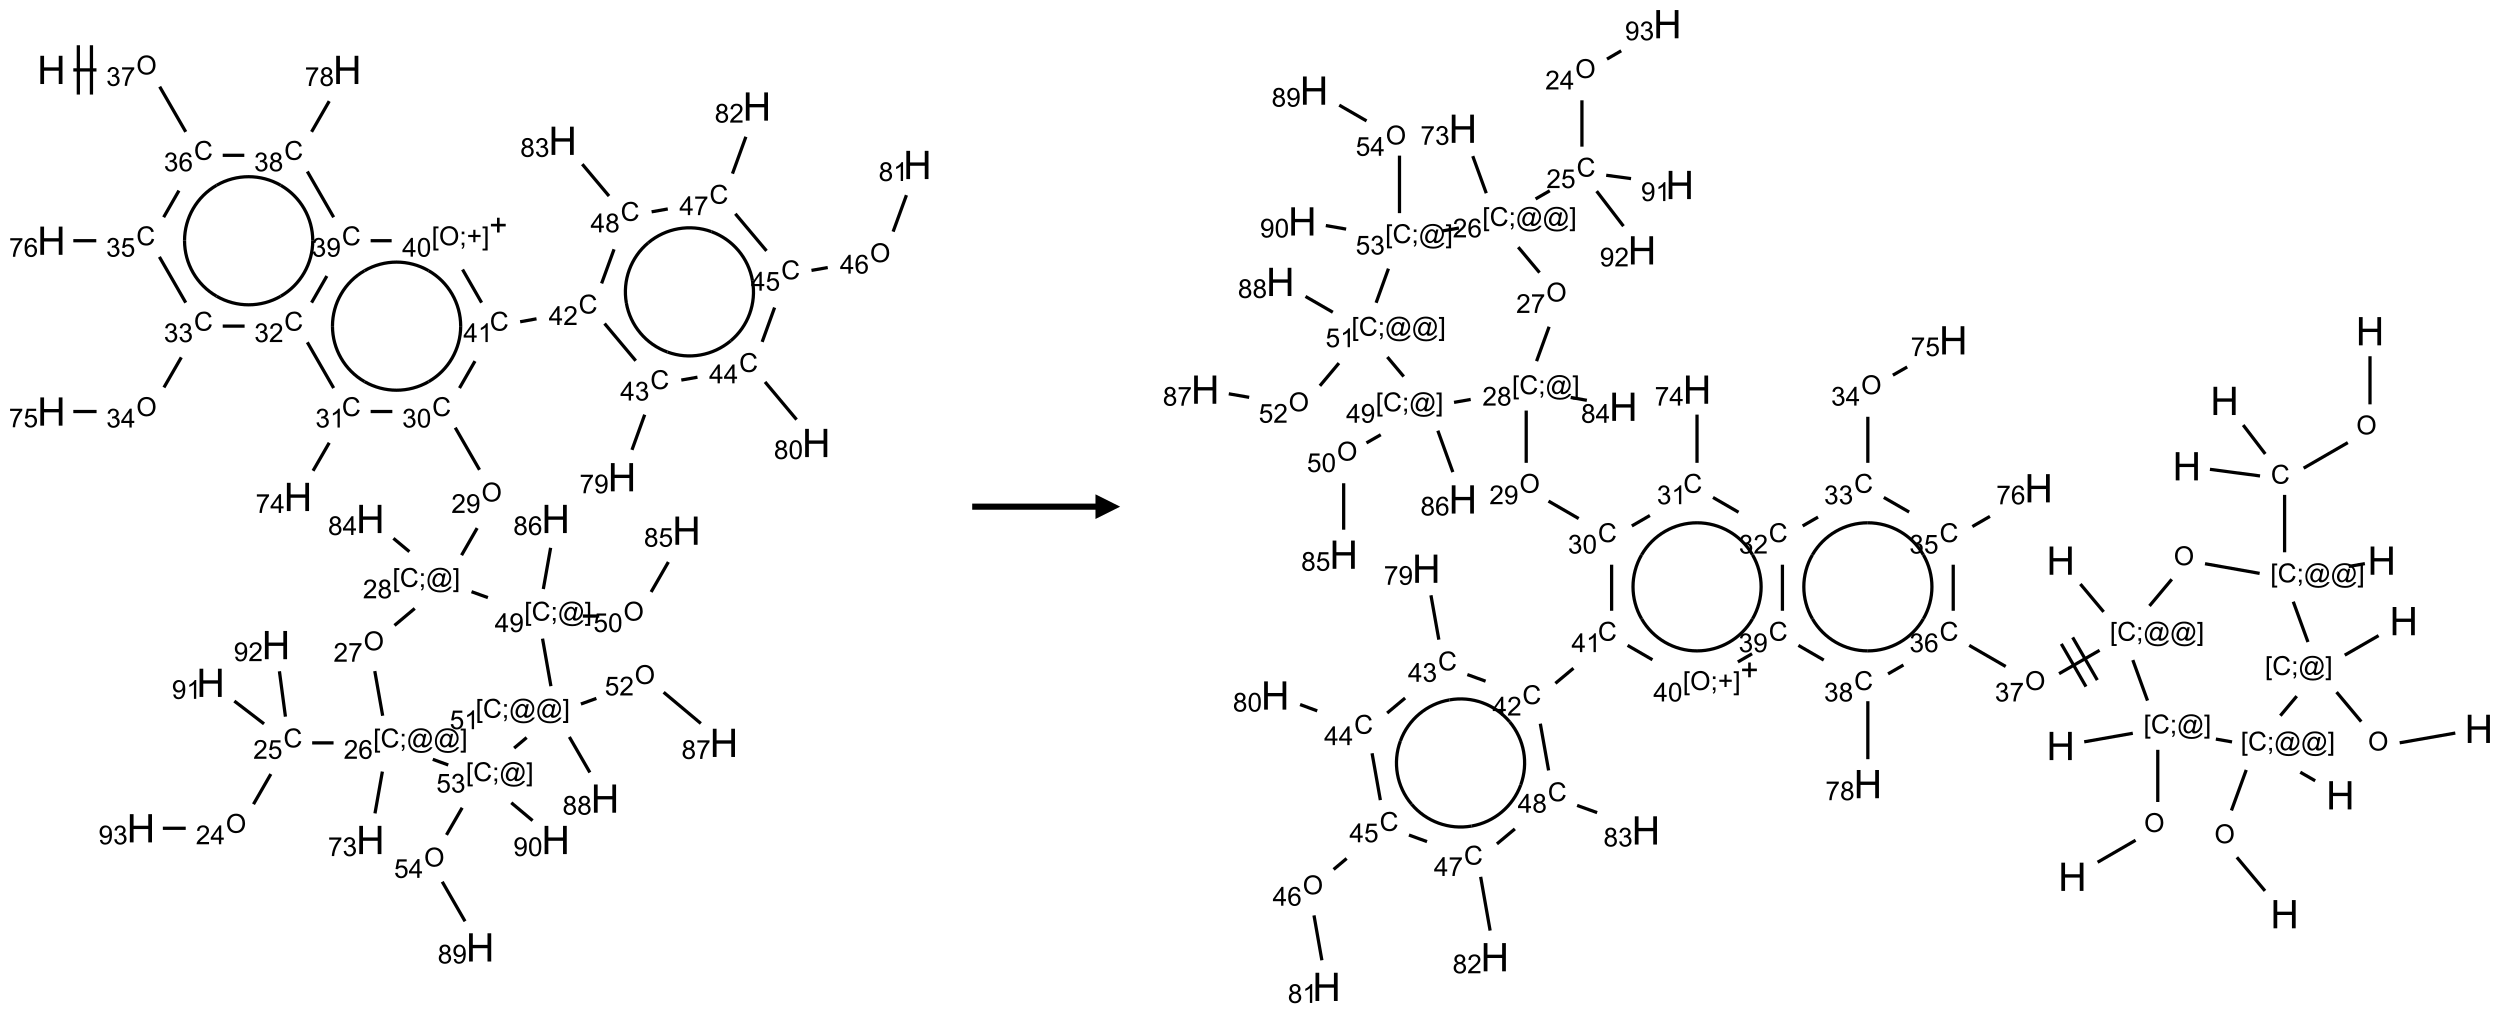 <?xml version="1.0" encoding="UTF-8"?>
<svg xmlns="http://www.w3.org/2000/svg" xmlns:xlink="http://www.w3.org/1999/xlink" width="1014" height="411" viewBox="0 0 1014 411">
<defs>
<g>
<g id="glyph-0-0">
<path d="M 2 0 L 2 -10 L 10 -10 L 10 0 Z M 2.25 -0.25 L 9.75 -0.25 L 9.75 -9.75 L 2.25 -9.75 Z M 2.25 -0.25 "/>
</g>
<g id="glyph-0-1">
<path d="M 1.281 0 L 1.281 -11.453 L 2.797 -11.453 L 2.797 -6.75 L 8.75 -6.75 L 8.75 -11.453 L 10.266 -11.453 L 10.266 0 L 8.75 0 L 8.75 -5.398 L 2.797 -5.398 L 2.797 0 Z M 1.281 0 "/>
</g>
<g id="glyph-1-0">
<path d="M 1.332 0 L 1.332 -6.668 L 6.668 -6.668 L 6.668 0 Z M 1.5 -0.168 L 6.5 -0.168 L 6.5 -6.5 L 1.5 -6.5 Z M 1.5 -0.168 "/>
</g>
<g id="glyph-1-1">
<path d="M 0.516 -3.719 C 0.516 -4.984 0.855 -5.977 1.535 -6.695 C 2.215 -7.414 3.094 -7.77 4.172 -7.77 C 4.875 -7.77 5.512 -7.602 6.078 -7.266 C 6.645 -6.93 7.074 -6.461 7.371 -5.855 C 7.668 -5.254 7.816 -4.57 7.816 -3.809 C 7.816 -3.035 7.66 -2.34 7.348 -1.73 C 7.035 -1.117 6.594 -0.656 6.02 -0.34 C 5.449 -0.027 4.828 0.129 4.168 0.129 C 3.449 0.129 2.805 -0.043 2.238 -0.391 C 1.672 -0.738 1.246 -1.211 0.953 -1.812 C 0.66 -2.414 0.516 -3.047 0.516 -3.719 Z M 1.559 -3.703 C 1.559 -2.781 1.805 -2.059 2.301 -1.527 C 2.793 -1 3.414 -0.734 4.16 -0.734 C 4.922 -0.734 5.547 -1 6.039 -1.535 C 6.531 -2.07 6.777 -2.828 6.777 -3.812 C 6.777 -4.434 6.672 -4.977 6.461 -5.441 C 6.25 -5.902 5.945 -6.262 5.539 -6.52 C 5.133 -6.773 4.68 -6.902 4.176 -6.902 C 3.461 -6.902 2.848 -6.656 2.332 -6.164 C 1.816 -5.672 1.559 -4.852 1.559 -3.703 Z M 1.559 -3.703 "/>
</g>
<g id="glyph-1-2">
<path d="M 0.449 -2.016 L 1.387 -2.141 C 1.492 -1.609 1.676 -1.227 1.934 -0.992 C 2.191 -0.758 2.508 -0.641 2.879 -0.641 C 3.32 -0.641 3.695 -0.793 3.996 -1.098 C 4.301 -1.402 4.453 -1.781 4.453 -2.234 C 4.453 -2.664 4.312 -3.02 4.031 -3.301 C 3.75 -3.578 3.391 -3.719 2.957 -3.719 C 2.781 -3.719 2.562 -3.684 2.297 -3.613 L 2.402 -4.438 C 2.465 -4.43 2.516 -4.426 2.551 -4.426 C 2.949 -4.426 3.312 -4.531 3.629 -4.738 C 3.949 -4.949 4.109 -5.27 4.109 -5.703 C 4.109 -6.047 3.992 -6.332 3.762 -6.559 C 3.527 -6.785 3.227 -6.895 2.859 -6.895 C 2.496 -6.895 2.191 -6.781 1.949 -6.551 C 1.707 -6.324 1.547 -5.98 1.48 -5.52 L 0.543 -5.688 C 0.656 -6.316 0.918 -6.805 1.324 -7.148 C 1.73 -7.492 2.234 -7.668 2.84 -7.668 C 3.254 -7.668 3.641 -7.578 3.988 -7.398 C 4.34 -7.219 4.609 -6.977 4.793 -6.668 C 4.98 -6.359 5.074 -6.031 5.074 -5.684 C 5.074 -5.352 4.984 -5.051 4.809 -4.781 C 4.629 -4.512 4.367 -4.297 4.02 -4.137 C 4.473 -4.031 4.824 -3.816 5.074 -3.488 C 5.324 -3.16 5.449 -2.75 5.449 -2.254 C 5.449 -1.59 5.203 -1.023 4.719 -0.559 C 4.234 -0.098 3.617 0.137 2.875 0.137 C 2.203 0.137 1.648 -0.062 1.207 -0.465 C 0.762 -0.863 0.512 -1.379 0.449 -2.016 Z M 0.449 -2.016 "/>
</g>
<g id="glyph-1-3">
<path d="M 0.504 -6.637 L 0.504 -7.535 L 5.449 -7.535 L 5.449 -6.809 C 4.961 -6.289 4.48 -5.602 4.004 -4.746 C 3.527 -3.887 3.156 -3.004 2.895 -2.098 C 2.707 -1.461 2.59 -0.762 2.535 0 L 1.574 0 C 1.582 -0.602 1.703 -1.328 1.926 -2.176 C 2.152 -3.027 2.477 -3.848 2.898 -4.637 C 3.32 -5.426 3.77 -6.094 4.246 -6.637 Z M 0.504 -6.637 "/>
</g>
<g id="glyph-1-4">
<path d="M 6.27 -2.676 L 7.281 -2.422 C 7.07 -1.594 6.688 -0.961 6.137 -0.523 C 5.586 -0.086 4.914 0.129 4.121 0.129 C 3.297 0.129 2.629 -0.039 2.113 -0.371 C 1.598 -0.707 1.203 -1.191 0.934 -1.828 C 0.664 -2.465 0.531 -3.145 0.531 -3.875 C 0.531 -4.672 0.684 -5.363 0.988 -5.957 C 1.293 -6.547 1.723 -6.996 2.285 -7.305 C 2.844 -7.613 3.461 -7.766 4.137 -7.766 C 4.898 -7.766 5.543 -7.57 6.062 -7.184 C 6.582 -6.793 6.945 -6.246 7.152 -5.543 L 6.156 -5.309 C 5.98 -5.863 5.723 -6.266 5.387 -6.52 C 5.051 -6.773 4.625 -6.902 4.113 -6.902 C 3.527 -6.902 3.039 -6.762 2.645 -6.48 C 2.25 -6.199 1.973 -5.82 1.812 -5.348 C 1.652 -4.871 1.574 -4.383 1.574 -3.879 C 1.574 -3.23 1.668 -2.664 1.855 -2.18 C 2.047 -1.695 2.34 -1.332 2.738 -1.094 C 3.137 -0.855 3.57 -0.734 4.035 -0.734 C 4.602 -0.734 5.082 -0.898 5.473 -1.223 C 5.867 -1.551 6.133 -2.035 6.27 -2.676 Z M 6.27 -2.676 "/>
</g>
<g id="glyph-1-5">
<path d="M 5.309 -5.766 L 4.375 -5.691 C 4.293 -6.059 4.172 -6.328 4.02 -6.496 C 3.766 -6.762 3.453 -6.895 3.082 -6.895 C 2.785 -6.895 2.523 -6.812 2.297 -6.645 C 2 -6.43 1.77 -6.117 1.598 -5.703 C 1.43 -5.289 1.34 -4.703 1.332 -3.938 C 1.559 -4.281 1.836 -4.535 2.16 -4.703 C 2.488 -4.871 2.828 -4.953 3.188 -4.953 C 3.812 -4.953 4.344 -4.723 4.785 -4.262 C 5.223 -3.801 5.441 -3.207 5.441 -2.48 C 5.441 -2 5.34 -1.555 5.133 -1.145 C 4.926 -0.73 4.641 -0.418 4.281 -0.199 C 3.922 0.02 3.512 0.129 3.051 0.129 C 2.27 0.129 1.633 -0.156 1.141 -0.73 C 0.648 -1.305 0.402 -2.254 0.402 -3.574 C 0.402 -5.051 0.672 -6.121 1.219 -6.793 C 1.695 -7.375 2.336 -7.668 3.141 -7.668 C 3.742 -7.668 4.234 -7.5 4.617 -7.16 C 5 -6.824 5.23 -6.359 5.309 -5.766 Z M 1.48 -2.473 C 1.48 -2.152 1.547 -1.844 1.684 -1.547 C 1.82 -1.25 2.016 -1.027 2.262 -0.871 C 2.508 -0.719 2.766 -0.641 3.035 -0.641 C 3.434 -0.641 3.773 -0.801 4.059 -1.121 C 4.344 -1.441 4.484 -1.875 4.484 -2.422 C 4.484 -2.949 4.344 -3.367 4.062 -3.668 C 3.781 -3.973 3.426 -4.125 3 -4.125 C 2.578 -4.125 2.219 -3.973 1.922 -3.668 C 1.625 -3.363 1.48 -2.969 1.48 -2.473 Z M 1.48 -2.473 "/>
</g>
<g id="glyph-1-6">
<path d="M 0.441 -2 L 1.426 -2.082 C 1.5 -1.605 1.668 -1.242 1.934 -1.004 C 2.199 -0.762 2.52 -0.641 2.895 -0.641 C 3.348 -0.641 3.73 -0.812 4.043 -1.152 C 4.355 -1.492 4.512 -1.941 4.512 -2.504 C 4.512 -3.039 4.359 -3.461 4.059 -3.77 C 3.758 -4.078 3.367 -4.234 2.879 -4.234 C 2.578 -4.234 2.305 -4.164 2.062 -4.027 C 1.82 -3.891 1.629 -3.715 1.488 -3.496 L 0.609 -3.609 L 1.348 -7.531 L 5.145 -7.531 L 5.145 -6.637 L 2.098 -6.637 L 1.688 -4.582 C 2.145 -4.902 2.625 -5.062 3.129 -5.062 C 3.797 -5.062 4.359 -4.832 4.816 -4.371 C 5.277 -3.91 5.504 -3.312 5.504 -2.59 C 5.504 -1.898 5.305 -1.301 4.902 -0.797 C 4.41 -0.18 3.742 0.129 2.895 0.129 C 2.199 0.129 1.633 -0.062 1.195 -0.453 C 0.758 -0.844 0.504 -1.359 0.441 -2 Z M 0.441 -2 "/>
</g>
<g id="glyph-1-7">
<path d="M 3.449 0 L 3.449 -1.828 L 0.137 -1.828 L 0.137 -2.688 L 3.621 -7.637 L 4.387 -7.637 L 4.387 -2.688 L 5.418 -2.688 L 5.418 -1.828 L 4.387 -1.828 L 4.387 0 Z M 3.449 -2.688 L 3.449 -6.129 L 1.059 -2.688 Z M 3.449 -2.688 "/>
</g>
<g id="glyph-1-8">
<path d="M 5.371 -0.902 L 5.371 0 L 0.324 0 C 0.316 -0.227 0.352 -0.441 0.434 -0.652 C 0.562 -0.996 0.766 -1.332 1.051 -1.668 C 1.332 -2 1.742 -2.387 2.277 -2.824 C 3.105 -3.504 3.668 -4.043 3.957 -4.441 C 4.25 -4.84 4.395 -5.215 4.395 -5.566 C 4.395 -5.938 4.262 -6.254 3.996 -6.508 C 3.73 -6.762 3.387 -6.891 2.957 -6.891 C 2.508 -6.891 2.145 -6.754 1.875 -6.484 C 1.605 -6.215 1.469 -5.84 1.465 -5.359 L 0.5 -5.457 C 0.566 -6.176 0.812 -6.727 1.246 -7.102 C 1.676 -7.477 2.254 -7.668 2.98 -7.668 C 3.711 -7.668 4.293 -7.465 4.719 -7.059 C 5.145 -6.652 5.359 -6.148 5.359 -5.547 C 5.359 -5.242 5.297 -4.941 5.172 -4.645 C 5.047 -4.352 4.84 -4.039 4.551 -3.715 C 4.262 -3.387 3.777 -2.938 3.105 -2.371 C 2.543 -1.898 2.18 -1.578 2.02 -1.41 C 1.859 -1.242 1.73 -1.07 1.625 -0.902 Z M 5.371 -0.902 "/>
</g>
<g id="glyph-1-9">
<path d="M 3.973 0 L 3.035 0 L 3.035 -5.973 C 2.809 -5.758 2.516 -5.543 2.148 -5.328 C 1.781 -5.113 1.453 -4.953 1.16 -4.844 L 1.16 -5.75 C 1.684 -5.996 2.145 -6.297 2.535 -6.645 C 2.93 -6.996 3.207 -7.336 3.371 -7.668 L 3.973 -7.668 Z M 3.973 0 "/>
</g>
<g id="glyph-1-10">
<path d="M 0.441 -3.766 C 0.441 -4.668 0.535 -5.395 0.723 -5.945 C 0.906 -6.496 1.184 -6.922 1.551 -7.219 C 1.918 -7.516 2.375 -7.668 2.934 -7.668 C 3.344 -7.668 3.703 -7.586 4.012 -7.418 C 4.32 -7.254 4.574 -7.016 4.777 -6.707 C 4.977 -6.395 5.137 -6.016 5.25 -5.57 C 5.363 -5.125 5.422 -4.523 5.422 -3.766 C 5.422 -2.871 5.328 -2.148 5.145 -1.598 C 4.961 -1.047 4.688 -0.621 4.32 -0.32 C 3.953 -0.02 3.492 0.129 2.934 0.129 C 2.195 0.129 1.617 -0.133 1.199 -0.66 C 0.695 -1.297 0.441 -2.332 0.441 -3.766 Z M 1.406 -3.766 C 1.406 -2.512 1.555 -1.68 1.848 -1.262 C 2.141 -0.848 2.5 -0.641 2.934 -0.641 C 3.363 -0.641 3.727 -0.848 4.02 -1.266 C 4.312 -1.684 4.457 -2.516 4.457 -3.766 C 4.457 -5.023 4.312 -5.859 4.02 -6.27 C 3.727 -6.684 3.359 -6.891 2.922 -6.891 C 2.492 -6.891 2.148 -6.707 1.891 -6.344 C 1.566 -5.879 1.406 -5.02 1.406 -3.766 Z M 1.406 -3.766 "/>
</g>
<g id="glyph-1-11">
<path d="M 0.582 -1.766 L 1.484 -1.848 C 1.562 -1.426 1.707 -1.117 1.922 -0.926 C 2.137 -0.734 2.414 -0.641 2.75 -0.641 C 3.039 -0.641 3.289 -0.707 3.508 -0.84 C 3.727 -0.973 3.902 -1.148 4.043 -1.367 C 4.18 -1.586 4.297 -1.887 4.391 -2.262 C 4.484 -2.637 4.531 -3.016 4.531 -3.406 C 4.531 -3.449 4.531 -3.512 4.527 -3.594 C 4.34 -3.297 4.082 -3.055 3.758 -2.867 C 3.434 -2.68 3.082 -2.59 2.703 -2.59 C 2.07 -2.59 1.535 -2.816 1.098 -3.277 C 0.66 -3.734 0.441 -4.34 0.441 -5.09 C 0.441 -5.863 0.672 -6.484 1.129 -6.957 C 1.586 -7.43 2.156 -7.668 2.844 -7.668 C 3.34 -7.668 3.793 -7.531 4.207 -7.266 C 4.617 -7 4.93 -6.617 5.145 -6.121 C 5.355 -5.629 5.465 -4.91 5.465 -3.973 C 5.465 -2.996 5.359 -2.223 5.145 -1.645 C 4.934 -1.066 4.617 -0.625 4.199 -0.324 C 3.781 -0.02 3.293 0.129 2.73 0.129 C 2.133 0.129 1.645 -0.035 1.266 -0.367 C 0.887 -0.699 0.66 -1.164 0.582 -1.766 Z M 4.422 -5.137 C 4.422 -5.676 4.277 -6.102 3.992 -6.418 C 3.707 -6.734 3.359 -6.891 2.957 -6.891 C 2.543 -6.891 2.18 -6.719 1.871 -6.379 C 1.562 -6.039 1.406 -5.598 1.406 -5.059 C 1.406 -4.57 1.555 -4.176 1.848 -3.871 C 2.141 -3.566 2.5 -3.418 2.934 -3.418 C 3.367 -3.418 3.723 -3.57 4.004 -3.871 C 4.281 -4.176 4.422 -4.598 4.422 -5.137 Z M 4.422 -5.137 "/>
</g>
<g id="glyph-1-12">
<path d="M 0.723 2.121 L 0.723 -7.637 L 2.793 -7.637 L 2.793 -6.859 L 1.66 -6.859 L 1.66 1.344 L 2.793 1.344 L 2.793 2.121 Z M 0.723 2.121 "/>
</g>
<g id="glyph-1-13">
<path d="M 0.949 -4.465 L 0.949 -5.531 L 2.016 -5.531 L 2.016 -4.465 Z M 0.949 0 L 0.949 -1.066 L 2.016 -1.066 L 2.016 0 C 2.016 0.391 1.945 0.711 1.809 0.949 C 1.668 1.191 1.449 1.379 1.145 1.512 L 0.887 1.109 C 1.082 1.023 1.23 0.895 1.324 0.727 C 1.418 0.559 1.469 0.316 1.48 0 Z M 0.949 0 "/>
</g>
<g id="glyph-1-14">
<path d="M 6.047 -0.848 C 5.82 -0.59 5.57 -0.379 5.289 -0.223 C 5.008 -0.062 4.73 0.016 4.449 0.016 C 4.141 0.016 3.84 -0.074 3.547 -0.254 C 3.254 -0.434 3.02 -0.715 2.836 -1.09 C 2.652 -1.465 2.562 -1.875 2.562 -2.324 C 2.562 -2.875 2.703 -3.43 2.988 -3.98 C 3.27 -4.535 3.621 -4.953 4.043 -5.23 C 4.461 -5.508 4.871 -5.645 5.266 -5.645 C 5.566 -5.645 5.855 -5.566 6.129 -5.41 C 6.402 -5.25 6.641 -5.012 6.84 -4.688 L 7.016 -5.496 L 7.949 -5.496 L 7.199 -2 C 7.094 -1.516 7.043 -1.246 7.043 -1.191 C 7.043 -1.098 7.078 -1.02 7.148 -0.949 C 7.219 -0.883 7.305 -0.848 7.406 -0.848 C 7.59 -0.848 7.832 -0.953 8.129 -1.168 C 8.527 -1.445 8.84 -1.816 9.07 -2.285 C 9.301 -2.75 9.418 -3.234 9.418 -3.73 C 9.418 -4.309 9.27 -4.852 8.973 -5.355 C 8.676 -5.859 8.23 -6.262 7.645 -6.562 C 7.055 -6.863 6.406 -7.016 5.691 -7.016 C 4.879 -7.016 4.137 -6.824 3.465 -6.445 C 2.793 -6.066 2.273 -5.52 1.902 -4.809 C 1.535 -4.098 1.348 -3.34 1.348 -2.527 C 1.348 -1.676 1.535 -0.941 1.902 -0.328 C 2.273 0.285 2.809 0.742 3.508 1.035 C 4.207 1.328 4.984 1.473 5.832 1.473 C 6.742 1.473 7.504 1.32 8.121 1.016 C 8.734 0.711 9.195 0.34 9.5 -0.098 L 10.441 -0.098 C 10.266 0.266 9.961 0.637 9.531 1.016 C 9.102 1.395 8.59 1.695 7.996 1.914 C 7.402 2.133 6.688 2.246 5.848 2.246 C 5.078 2.246 4.367 2.145 3.715 1.949 C 3.066 1.75 2.512 1.453 2.051 1.055 C 1.594 0.656 1.25 0.199 1.016 -0.316 C 0.723 -0.973 0.578 -1.684 0.578 -2.441 C 0.578 -3.289 0.75 -4.098 1.098 -4.863 C 1.523 -5.805 2.125 -6.527 2.902 -7.027 C 3.684 -7.527 4.629 -7.777 5.738 -7.777 C 6.602 -7.777 7.375 -7.602 8.059 -7.246 C 8.746 -6.895 9.285 -6.371 9.684 -5.672 C 10.02 -5.07 10.188 -4.418 10.188 -3.715 C 10.188 -2.707 9.832 -1.812 9.125 -1.031 C 8.492 -0.328 7.801 0.02 7.051 0.02 C 6.812 0.02 6.617 -0.016 6.473 -0.09 C 6.324 -0.16 6.215 -0.266 6.145 -0.402 C 6.102 -0.488 6.066 -0.637 6.047 -0.848 Z M 3.527 -2.262 C 3.527 -1.785 3.641 -1.414 3.863 -1.152 C 4.09 -0.887 4.348 -0.754 4.641 -0.754 C 4.836 -0.754 5.039 -0.812 5.254 -0.93 C 5.469 -1.047 5.676 -1.219 5.871 -1.449 C 6.066 -1.676 6.23 -1.969 6.355 -2.32 C 6.48 -2.672 6.543 -3.027 6.543 -3.379 C 6.543 -3.852 6.426 -4.219 6.191 -4.48 C 5.957 -4.738 5.672 -4.871 5.332 -4.871 C 5.109 -4.871 4.902 -4.812 4.707 -4.699 C 4.512 -4.586 4.32 -4.406 4.137 -4.156 C 3.953 -3.906 3.805 -3.602 3.691 -3.246 C 3.582 -2.887 3.527 -2.559 3.527 -2.262 Z M 3.527 -2.262 "/>
</g>
<g id="glyph-1-15">
<path d="M 2.27 2.121 L 0.203 2.121 L 0.203 1.344 L 1.332 1.344 L 1.332 -6.859 L 0.203 -6.859 L 0.203 -7.637 L 2.27 -7.637 Z M 2.27 2.121 "/>
</g>
<g id="glyph-1-16">
<path d="M 1.887 -4.141 C 1.496 -4.281 1.207 -4.484 1.02 -4.75 C 0.832 -5.016 0.738 -5.328 0.738 -5.699 C 0.738 -6.254 0.938 -6.719 1.34 -7.098 C 1.738 -7.477 2.27 -7.668 2.934 -7.668 C 3.598 -7.668 4.137 -7.473 4.543 -7.086 C 4.949 -6.699 5.152 -6.227 5.152 -5.672 C 5.152 -5.316 5.059 -5.008 4.871 -4.746 C 4.688 -4.484 4.406 -4.281 4.027 -4.141 C 4.496 -3.988 4.852 -3.742 5.098 -3.402 C 5.34 -3.062 5.465 -2.656 5.465 -2.184 C 5.465 -1.531 5.234 -0.98 4.77 -0.535 C 4.309 -0.09 3.703 0.129 2.949 0.129 C 2.195 0.129 1.586 -0.094 1.125 -0.539 C 0.664 -0.984 0.434 -1.543 0.434 -2.207 C 0.434 -2.703 0.559 -3.121 0.809 -3.457 C 1.062 -3.793 1.422 -4.02 1.887 -4.141 Z M 1.699 -5.73 C 1.699 -5.367 1.812 -5.074 2.047 -4.844 C 2.281 -4.613 2.582 -4.5 2.953 -4.5 C 3.312 -4.5 3.609 -4.613 3.84 -4.84 C 4.07 -5.066 4.188 -5.348 4.188 -5.676 C 4.188 -6.02 4.07 -6.309 3.832 -6.543 C 3.594 -6.777 3.297 -6.895 2.941 -6.895 C 2.586 -6.895 2.289 -6.781 2.051 -6.551 C 1.816 -6.324 1.699 -6.047 1.699 -5.73 Z M 1.395 -2.203 C 1.395 -1.938 1.461 -1.676 1.586 -1.426 C 1.711 -1.176 1.902 -0.984 2.152 -0.848 C 2.402 -0.711 2.672 -0.641 2.957 -0.641 C 3.406 -0.641 3.777 -0.785 4.066 -1.074 C 4.359 -1.363 4.504 -1.727 4.504 -2.172 C 4.504 -2.625 4.355 -2.996 4.055 -3.293 C 3.754 -3.586 3.379 -3.734 2.926 -3.734 C 2.484 -3.734 2.121 -3.59 1.832 -3.297 C 1.543 -3.004 1.395 -2.641 1.395 -2.203 Z M 1.395 -2.203 "/>
</g>
<g id="glyph-1-17">
<path d="M 2.672 -1.234 L 2.672 -3.328 L 0.594 -3.328 L 0.594 -4.203 L 2.672 -4.203 L 2.672 -6.281 L 3.559 -6.281 L 3.559 -4.203 L 5.637 -4.203 L 5.637 -3.328 L 3.559 -3.328 L 3.559 -1.234 Z M 2.672 -1.234 "/>
</g>
</g>
</defs>
<path fill="none" stroke-width="0.033" stroke-linecap="butt" stroke-linejoin="miter" stroke="rgb(0%, 0%, 0%)" stroke-opacity="1" stroke-miterlimit="10" d="M 0.222 0 L 0.457 0 " transform="matrix(40, 0, 0, 40, 20.852, 28.352)"/>
<path fill="none" stroke-width="0.033" stroke-linecap="butt" stroke-linejoin="miter" stroke="rgb(0%, 0%, 0%)" stroke-opacity="1" stroke-miterlimit="10" d="M 0.406 0.25 L 0.406 -0.25 " transform="matrix(40, 0, 0, 40, 20.852, 28.352)"/>
<path fill="none" stroke-width="0.033" stroke-linecap="butt" stroke-linejoin="miter" stroke="rgb(0%, 0%, 0%)" stroke-opacity="1" stroke-miterlimit="10" d="M 0.273 0.25 L 0.273 -0.25 " transform="matrix(40, 0, 0, 40, 20.852, 28.352)"/>
<path fill="none" stroke-width="0.033" stroke-linecap="butt" stroke-linejoin="miter" stroke="rgb(0%, 0%, 0%)" stroke-opacity="1" stroke-miterlimit="10" d="M 1.098 0.17 L 1.362 0.628 " transform="matrix(40, 0, 0, 40, 20.852, 28.352)"/>
<path fill="none" stroke-width="0.033" stroke-linecap="butt" stroke-linejoin="miter" stroke="rgb(0%, 0%, 0%)" stroke-opacity="1" stroke-miterlimit="10" d="M 1.293 1.224 L 1.138 1.494 " transform="matrix(40, 0, 0, 40, 20.852, 28.352)"/>
<path fill="none" stroke-width="0.033" stroke-linecap="butt" stroke-linejoin="miter" stroke="rgb(0%, 0%, 0%)" stroke-opacity="1" stroke-miterlimit="10" d="M 0.455 1.732 L 0.222 1.732 " transform="matrix(40, 0, 0, 40, 20.852, 28.352)"/>
<path fill="none" stroke-width="0.033" stroke-linecap="butt" stroke-linejoin="miter" stroke="rgb(0%, 0%, 0%)" stroke-opacity="1" stroke-miterlimit="10" d="M 1.095 1.896 L 1.362 2.36 " transform="matrix(40, 0, 0, 40, 20.852, 28.352)"/>
<path fill="none" stroke-width="0.033" stroke-linecap="butt" stroke-linejoin="miter" stroke="rgb(0%, 0%, 0%)" stroke-opacity="1" stroke-miterlimit="10" d="M 1.317 2.915 L 1.141 3.22 " transform="matrix(40, 0, 0, 40, 20.852, 28.352)"/>
<path fill="none" stroke-width="0.033" stroke-linecap="butt" stroke-linejoin="miter" stroke="rgb(0%, 0%, 0%)" stroke-opacity="1" stroke-miterlimit="10" d="M 0.458 3.464 L 0.222 3.464 " transform="matrix(40, 0, 0, 40, 20.852, 28.352)"/>
<path fill="none" stroke-width="0.033" stroke-linecap="butt" stroke-linejoin="miter" stroke="rgb(0%, 0%, 0%)" stroke-opacity="1" stroke-miterlimit="10" d="M 1.737 2.598 L 1.959 2.598 " transform="matrix(40, 0, 0, 40, 20.852, 28.352)"/>
<path fill="none" stroke-width="0.033" stroke-linecap="butt" stroke-linejoin="miter" stroke="rgb(0%, 0%, 0%)" stroke-opacity="1" stroke-miterlimit="10" d="M 2.595 2.762 L 2.862 3.226 " transform="matrix(40, 0, 0, 40, 20.852, 28.352)"/>
<path fill="none" stroke-width="0.033" stroke-linecap="butt" stroke-linejoin="miter" stroke="rgb(0%, 0%, 0%)" stroke-opacity="1" stroke-miterlimit="10" d="M 2.817 3.781 L 2.653 4.065 " transform="matrix(40, 0, 0, 40, 20.852, 28.352)"/>
<path fill="none" stroke-width="0.033" stroke-linecap="butt" stroke-linejoin="miter" stroke="rgb(0%, 0%, 0%)" stroke-opacity="1" stroke-miterlimit="10" d="M 3.237 3.464 L 3.457 3.464 " transform="matrix(40, 0, 0, 40, 20.852, 28.352)"/>
<path fill="none" stroke-width="0.033" stroke-linecap="butt" stroke-linejoin="miter" stroke="rgb(0%, 0%, 0%)" stroke-opacity="1" stroke-miterlimit="10" d="M 4.095 3.628 L 4.341 4.055 " transform="matrix(40, 0, 0, 40, 20.852, 28.352)"/>
<path fill="none" stroke-width="0.033" stroke-linecap="butt" stroke-linejoin="miter" stroke="rgb(0%, 0%, 0%)" stroke-opacity="1" stroke-miterlimit="10" d="M 4.317 4.646 L 4.159 4.921 " transform="matrix(40, 0, 0, 40, 20.852, 28.352)"/>
<path fill="none" stroke-width="0.033" stroke-linecap="butt" stroke-linejoin="miter" stroke="rgb(0%, 0%, 0%)" stroke-opacity="1" stroke-miterlimit="10" d="M 3.63 4.885 L 3.468 4.75 " transform="matrix(40, 0, 0, 40, 20.852, 28.352)"/>
<path fill="none" stroke-width="0.033" stroke-linecap="butt" stroke-linejoin="miter" stroke="rgb(0%, 0%, 0%)" stroke-opacity="1" stroke-miterlimit="10" d="M 3.684 5.461 L 3.479 5.633 " transform="matrix(40, 0, 0, 40, 20.852, 28.352)"/>
<path fill="none" stroke-width="0.033" stroke-linecap="butt" stroke-linejoin="miter" stroke="rgb(0%, 0%, 0%)" stroke-opacity="1" stroke-miterlimit="10" d="M 3.279 6.096 L 3.359 6.549 " transform="matrix(40, 0, 0, 40, 20.852, 28.352)"/>
<path fill="none" stroke-width="0.033" stroke-linecap="butt" stroke-linejoin="miter" stroke="rgb(0%, 0%, 0%)" stroke-opacity="1" stroke-miterlimit="10" d="M 2.861 6.824 L 2.644 6.824 " transform="matrix(40, 0, 0, 40, 20.852, 28.352)"/>
<path fill="none" stroke-width="0.033" stroke-linecap="butt" stroke-linejoin="miter" stroke="rgb(0%, 0%, 0%)" stroke-opacity="1" stroke-miterlimit="10" d="M 2.225 7.14 L 2.049 7.446 " transform="matrix(40, 0, 0, 40, 20.852, 28.352)"/>
<path fill="none" stroke-width="0.033" stroke-linecap="butt" stroke-linejoin="miter" stroke="rgb(0%, 0%, 0%)" stroke-opacity="1" stroke-miterlimit="10" d="M 1.362 7.69 L 1.13 7.69 " transform="matrix(40, 0, 0, 40, 20.852, 28.352)"/>
<path fill="none" stroke-width="0.033" stroke-linecap="butt" stroke-linejoin="miter" stroke="rgb(0%, 0%, 0%)" stroke-opacity="1" stroke-miterlimit="10" d="M 2.156 6.631 L 1.855 6.4 " transform="matrix(40, 0, 0, 40, 20.852, 28.352)"/>
<path fill="none" stroke-width="0.033" stroke-linecap="butt" stroke-linejoin="miter" stroke="rgb(0%, 0%, 0%)" stroke-opacity="1" stroke-miterlimit="10" d="M 2.373 6.558 L 2.312 6.098 " transform="matrix(40, 0, 0, 40, 20.852, 28.352)"/>
<path fill="none" stroke-width="0.033" stroke-linecap="butt" stroke-linejoin="miter" stroke="rgb(0%, 0%, 0%)" stroke-opacity="1" stroke-miterlimit="10" d="M 3.356 7.115 L 3.281 7.539 " transform="matrix(40, 0, 0, 40, 20.852, 28.352)"/>
<path fill="none" stroke-width="0.033" stroke-linecap="butt" stroke-linejoin="miter" stroke="rgb(0%, 0%, 0%)" stroke-opacity="1" stroke-miterlimit="10" d="M 3.867 6.991 L 4.024 7.048 " transform="matrix(40, 0, 0, 40, 20.852, 28.352)"/>
<path fill="none" stroke-width="0.033" stroke-linecap="butt" stroke-linejoin="miter" stroke="rgb(0%, 0%, 0%)" stroke-opacity="1" stroke-miterlimit="10" d="M 4.165 7.482 L 4.006 7.757 " transform="matrix(40, 0, 0, 40, 20.852, 28.352)"/>
<path fill="none" stroke-width="0.033" stroke-linecap="butt" stroke-linejoin="miter" stroke="rgb(0%, 0%, 0%)" stroke-opacity="1" stroke-miterlimit="10" d="M 3.963 8.232 L 4.194 8.633 " transform="matrix(40, 0, 0, 40, 20.852, 28.352)"/>
<path fill="none" stroke-width="0.033" stroke-linecap="butt" stroke-linejoin="miter" stroke="rgb(0%, 0%, 0%)" stroke-opacity="1" stroke-miterlimit="10" d="M 4.663 7.431 L 4.879 7.612 " transform="matrix(40, 0, 0, 40, 20.852, 28.352)"/>
<path fill="none" stroke-width="0.033" stroke-linecap="butt" stroke-linejoin="miter" stroke="rgb(0%, 0%, 0%)" stroke-opacity="1" stroke-miterlimit="10" d="M 4.692 6.877 L 4.819 6.77 " transform="matrix(40, 0, 0, 40, 20.852, 28.352)"/>
<path fill="none" stroke-width="0.033" stroke-linecap="butt" stroke-linejoin="miter" stroke="rgb(0%, 0%, 0%)" stroke-opacity="1" stroke-miterlimit="10" d="M 5.369 6.43 L 5.526 6.373 " transform="matrix(40, 0, 0, 40, 20.852, 28.352)"/>
<path fill="none" stroke-width="0.033" stroke-linecap="butt" stroke-linejoin="miter" stroke="rgb(0%, 0%, 0%)" stroke-opacity="1" stroke-miterlimit="10" d="M 6.208 6.311 L 6.585 6.627 " transform="matrix(40, 0, 0, 40, 20.852, 28.352)"/>
<path fill="none" stroke-width="0.033" stroke-linecap="butt" stroke-linejoin="miter" stroke="rgb(0%, 0%, 0%)" stroke-opacity="1" stroke-miterlimit="10" d="M 5.252 6.764 L 5.46 7.124 " transform="matrix(40, 0, 0, 40, 20.852, 28.352)"/>
<path fill="none" stroke-width="0.033" stroke-linecap="butt" stroke-linejoin="miter" stroke="rgb(0%, 0%, 0%)" stroke-opacity="1" stroke-miterlimit="10" d="M 5.065 6.249 L 4.98 5.767 " transform="matrix(40, 0, 0, 40, 20.852, 28.352)"/>
<path fill="none" stroke-width="0.033" stroke-linecap="butt" stroke-linejoin="miter" stroke="rgb(0%, 0%, 0%)" stroke-opacity="1" stroke-miterlimit="10" d="M 4.426 5.351 L 4.26 5.291 " transform="matrix(40, 0, 0, 40, 20.852, 28.352)"/>
<path fill="none" stroke-width="0.033" stroke-linecap="butt" stroke-linejoin="miter" stroke="rgb(0%, 0%, 0%)" stroke-opacity="1" stroke-miterlimit="10" d="M 5.389 5.538 L 5.555 5.538 " transform="matrix(40, 0, 0, 40, 20.852, 28.352)"/>
<path fill="none" stroke-width="0.033" stroke-linecap="butt" stroke-linejoin="miter" stroke="rgb(0%, 0%, 0%)" stroke-opacity="1" stroke-miterlimit="10" d="M 6.081 5.294 L 6.256 4.99 " transform="matrix(40, 0, 0, 40, 20.852, 28.352)"/>
<path fill="none" stroke-width="0.033" stroke-linecap="butt" stroke-linejoin="miter" stroke="rgb(0%, 0%, 0%)" stroke-opacity="1" stroke-miterlimit="10" d="M 4.988 5.264 L 5.062 4.846 " transform="matrix(40, 0, 0, 40, 20.852, 28.352)"/>
<path fill="none" stroke-width="0.033" stroke-linecap="butt" stroke-linejoin="miter" stroke="rgb(0%, 0%, 0%)" stroke-opacity="1" stroke-miterlimit="10" d="M 4.138 3.226 L 4.295 2.953 " transform="matrix(40, 0, 0, 40, 20.852, 28.352)"/>
<path fill="none" stroke-width="0.033" stroke-linecap="butt" stroke-linejoin="miter" stroke="rgb(0%, 0%, 0%)" stroke-opacity="1" stroke-miterlimit="10" d="M 4.753 2.554 L 4.919 2.524 " transform="matrix(40, 0, 0, 40, 20.852, 28.352)"/>
<path fill="none" stroke-width="0.033" stroke-linecap="butt" stroke-linejoin="miter" stroke="rgb(0%, 0%, 0%)" stroke-opacity="1" stroke-miterlimit="10" d="M 5.609 2.572 L 5.925 2.949 " transform="matrix(40, 0, 0, 40, 20.852, 28.352)"/>
<path fill="none" stroke-width="0.033" stroke-linecap="butt" stroke-linejoin="miter" stroke="rgb(0%, 0%, 0%)" stroke-opacity="1" stroke-miterlimit="10" d="M 6.016 3.496 L 5.887 3.853 " transform="matrix(40, 0, 0, 40, 20.852, 28.352)"/>
<path fill="none" stroke-width="0.033" stroke-linecap="butt" stroke-linejoin="miter" stroke="rgb(0%, 0%, 0%)" stroke-opacity="1" stroke-miterlimit="10" d="M 6.387 3.145 L 6.551 3.116 " transform="matrix(40, 0, 0, 40, 20.852, 28.352)"/>
<path fill="none" stroke-width="0.033" stroke-linecap="butt" stroke-linejoin="miter" stroke="rgb(0%, 0%, 0%)" stroke-opacity="1" stroke-miterlimit="10" d="M 7.236 3.164 L 7.556 3.546 " transform="matrix(40, 0, 0, 40, 20.852, 28.352)"/>
<path fill="none" stroke-width="0.033" stroke-linecap="butt" stroke-linejoin="miter" stroke="rgb(0%, 0%, 0%)" stroke-opacity="1" stroke-miterlimit="10" d="M 7.207 2.758 L 7.333 2.41 " transform="matrix(40, 0, 0, 40, 20.852, 28.352)"/>
<path fill="none" stroke-width="0.033" stroke-linecap="butt" stroke-linejoin="miter" stroke="rgb(0%, 0%, 0%)" stroke-opacity="1" stroke-miterlimit="10" d="M 7.707 2.033 L 7.872 2.004 " transform="matrix(40, 0, 0, 40, 20.852, 28.352)"/>
<path fill="none" stroke-width="0.033" stroke-linecap="butt" stroke-linejoin="miter" stroke="rgb(0%, 0%, 0%)" stroke-opacity="1" stroke-miterlimit="10" d="M 8.535 1.64 L 8.67 1.27 " transform="matrix(40, 0, 0, 40, 20.852, 28.352)"/>
<path fill="none" stroke-width="0.033" stroke-linecap="butt" stroke-linejoin="miter" stroke="rgb(0%, 0%, 0%)" stroke-opacity="1" stroke-miterlimit="10" d="M 7.251 1.835 L 6.935 1.459 " transform="matrix(40, 0, 0, 40, 20.852, 28.352)"/>
<path fill="none" stroke-width="0.033" stroke-linecap="butt" stroke-linejoin="miter" stroke="rgb(0%, 0%, 0%)" stroke-opacity="1" stroke-miterlimit="10" d="M 6.906 1.052 L 7.042 0.678 " transform="matrix(40, 0, 0, 40, 20.852, 28.352)"/>
<path fill="none" stroke-width="0.033" stroke-linecap="butt" stroke-linejoin="miter" stroke="rgb(0%, 0%, 0%)" stroke-opacity="1" stroke-miterlimit="10" d="M 6.25 1.41 L 6.086 1.439 " transform="matrix(40, 0, 0, 40, 20.852, 28.352)"/>
<path fill="none" stroke-width="0.033" stroke-linecap="butt" stroke-linejoin="miter" stroke="rgb(0%, 0%, 0%)" stroke-opacity="1" stroke-miterlimit="10" d="M 5.705 1.819 L 5.579 2.165 " transform="matrix(40, 0, 0, 40, 20.852, 28.352)"/>
<path fill="none" stroke-width="0.033" stroke-linecap="butt" stroke-linejoin="miter" stroke="rgb(0%, 0%, 0%)" stroke-opacity="1" stroke-miterlimit="10" d="M 5.654 1.279 L 5.383 0.956 " transform="matrix(40, 0, 0, 40, 20.852, 28.352)"/>
<path fill="none" stroke-width="0.033" stroke-linecap="butt" stroke-linejoin="miter" stroke="rgb(0%, 0%, 0%)" stroke-opacity="1" stroke-miterlimit="10" d="M 4.362 2.36 L 4.169 2.024 " transform="matrix(40, 0, 0, 40, 20.852, 28.352)"/>
<path fill="none" stroke-width="0.033" stroke-linecap="butt" stroke-linejoin="miter" stroke="rgb(0%, 0%, 0%)" stroke-opacity="1" stroke-miterlimit="10" d="M 3.45 1.732 L 3.237 1.732 " transform="matrix(40, 0, 0, 40, 20.852, 28.352)"/>
<path fill="none" stroke-width="0.033" stroke-linecap="butt" stroke-linejoin="miter" stroke="rgb(0%, 0%, 0%)" stroke-opacity="1" stroke-miterlimit="10" d="M 2.793 2.09 L 2.638 2.36 " transform="matrix(40, 0, 0, 40, 20.852, 28.352)"/>
<path fill="none" stroke-width="0.033" stroke-linecap="butt" stroke-linejoin="miter" stroke="rgb(0%, 0%, 0%)" stroke-opacity="1" stroke-miterlimit="10" d="M 2.862 1.494 L 2.595 1.03 " transform="matrix(40, 0, 0, 40, 20.852, 28.352)"/>
<path fill="none" stroke-width="0.033" stroke-linecap="butt" stroke-linejoin="miter" stroke="rgb(0%, 0%, 0%)" stroke-opacity="1" stroke-miterlimit="10" d="M 1.956 0.866 L 1.737 0.866 " transform="matrix(40, 0, 0, 40, 20.852, 28.352)"/>
<path fill="none" stroke-width="0.033" stroke-linecap="butt" stroke-linejoin="miter" stroke="rgb(0%, 0%, 0%)" stroke-opacity="1" stroke-miterlimit="10" d="M 2.638 0.628 L 2.817 0.317 " transform="matrix(40, 0, 0, 40, 20.852, 28.352)"/>
<path fill="none" stroke-width="0.033" stroke-linecap="butt" stroke-linejoin="miter" stroke="rgb(0%, 0%, 0%)" stroke-opacity="1" stroke-miterlimit="10" d="M 1.35 1.732 C 1.35 1.5 1.474 1.286 1.675 1.17 " transform="matrix(40, 0, 0, 40, 20.852, 28.352)"/>
<path fill="none" stroke-width="0.033" stroke-linecap="butt" stroke-linejoin="miter" stroke="rgb(0%, 0%, 0%)" stroke-opacity="1" stroke-miterlimit="10" d="M 1.675 2.295 C 1.474 2.179 1.35 1.964 1.35 1.732 " transform="matrix(40, 0, 0, 40, 20.852, 28.352)"/>
<path fill="none" stroke-width="0.033" stroke-linecap="butt" stroke-linejoin="miter" stroke="rgb(0%, 0%, 0%)" stroke-opacity="1" stroke-miterlimit="10" d="M 2.325 2.295 C 2.124 2.411 1.876 2.411 1.675 2.295 " transform="matrix(40, 0, 0, 40, 20.852, 28.352)"/>
<path fill="none" stroke-width="0.033" stroke-linecap="butt" stroke-linejoin="miter" stroke="rgb(0%, 0%, 0%)" stroke-opacity="1" stroke-miterlimit="10" d="M 2.65 1.732 C 2.65 1.964 2.526 2.179 2.325 2.295 " transform="matrix(40, 0, 0, 40, 20.852, 28.352)"/>
<path fill="none" stroke-width="0.033" stroke-linecap="butt" stroke-linejoin="miter" stroke="rgb(0%, 0%, 0%)" stroke-opacity="1" stroke-miterlimit="10" d="M 2.325 1.17 C 2.526 1.286 2.65 1.5 2.65 1.732 " transform="matrix(40, 0, 0, 40, 20.852, 28.352)"/>
<path fill="none" stroke-width="0.033" stroke-linecap="butt" stroke-linejoin="miter" stroke="rgb(0%, 0%, 0%)" stroke-opacity="1" stroke-miterlimit="10" d="M 1.675 1.17 C 1.876 1.054 2.124 1.054 2.325 1.17 " transform="matrix(40, 0, 0, 40, 20.852, 28.352)"/>
<path fill="none" stroke-width="0.033" stroke-linecap="butt" stroke-linejoin="miter" stroke="rgb(0%, 0%, 0%)" stroke-opacity="1" stroke-miterlimit="10" d="M 3.175 3.161 C 2.974 3.045 2.85 2.83 2.85 2.598 " transform="matrix(40, 0, 0, 40, 20.852, 28.352)"/>
<path fill="none" stroke-width="0.033" stroke-linecap="butt" stroke-linejoin="miter" stroke="rgb(0%, 0%, 0%)" stroke-opacity="1" stroke-miterlimit="10" d="M 3.825 3.161 C 3.624 3.277 3.376 3.277 3.175 3.161 " transform="matrix(40, 0, 0, 40, 20.852, 28.352)"/>
<path fill="none" stroke-width="0.033" stroke-linecap="butt" stroke-linejoin="miter" stroke="rgb(0%, 0%, 0%)" stroke-opacity="1" stroke-miterlimit="10" d="M 4.15 2.598 C 4.15 2.83 4.026 3.045 3.825 3.161 " transform="matrix(40, 0, 0, 40, 20.852, 28.352)"/>
<path fill="none" stroke-width="0.033" stroke-linecap="butt" stroke-linejoin="miter" stroke="rgb(0%, 0%, 0%)" stroke-opacity="1" stroke-miterlimit="10" d="M 3.825 2.036 C 4.026 2.152 4.15 2.366 4.15 2.598 " transform="matrix(40, 0, 0, 40, 20.852, 28.352)"/>
<path fill="none" stroke-width="0.033" stroke-linecap="butt" stroke-linejoin="miter" stroke="rgb(0%, 0%, 0%)" stroke-opacity="1" stroke-miterlimit="10" d="M 3.175 2.036 C 3.376 1.92 3.624 1.92 3.825 2.036 " transform="matrix(40, 0, 0, 40, 20.852, 28.352)"/>
<path fill="none" stroke-width="0.033" stroke-linecap="butt" stroke-linejoin="miter" stroke="rgb(0%, 0%, 0%)" stroke-opacity="1" stroke-miterlimit="10" d="M 2.85 2.598 C 2.85 2.366 2.974 2.152 3.175 2.036 " transform="matrix(40, 0, 0, 40, 20.852, 28.352)"/>
<path fill="none" stroke-width="0.033" stroke-linecap="butt" stroke-linejoin="miter" stroke="rgb(0%, 0%, 0%)" stroke-opacity="1" stroke-miterlimit="10" d="M 6.247 2.861 C 6.029 2.782 5.87 2.592 5.83 2.364 " transform="matrix(40, 0, 0, 40, 20.852, 28.352)"/>
<path fill="none" stroke-width="0.033" stroke-linecap="butt" stroke-linejoin="miter" stroke="rgb(0%, 0%, 0%)" stroke-opacity="1" stroke-miterlimit="10" d="M 6.887 2.748 C 6.709 2.897 6.466 2.941 6.247 2.861 " transform="matrix(40, 0, 0, 40, 20.852, 28.352)"/>
<path fill="none" stroke-width="0.033" stroke-linecap="butt" stroke-linejoin="miter" stroke="rgb(0%, 0%, 0%)" stroke-opacity="1" stroke-miterlimit="10" d="M 7.109 2.138 C 7.15 2.367 7.065 2.599 6.887 2.748 " transform="matrix(40, 0, 0, 40, 20.852, 28.352)"/>
<path fill="none" stroke-width="0.033" stroke-linecap="butt" stroke-linejoin="miter" stroke="rgb(0%, 0%, 0%)" stroke-opacity="1" stroke-miterlimit="10" d="M 6.692 1.64 C 6.91 1.72 7.069 1.909 7.109 2.138 " transform="matrix(40, 0, 0, 40, 20.852, 28.352)"/>
<path fill="none" stroke-width="0.033" stroke-linecap="butt" stroke-linejoin="miter" stroke="rgb(0%, 0%, 0%)" stroke-opacity="1" stroke-miterlimit="10" d="M 6.052 1.753 C 6.23 1.604 6.474 1.561 6.692 1.64 " transform="matrix(40, 0, 0, 40, 20.852, 28.352)"/>
<path fill="none" stroke-width="0.033" stroke-linecap="butt" stroke-linejoin="miter" stroke="rgb(0%, 0%, 0%)" stroke-opacity="1" stroke-miterlimit="10" d="M 5.83 2.364 C 5.79 2.135 5.874 1.902 6.052 1.753 " transform="matrix(40, 0, 0, 40, 20.852, 28.352)"/>
<g fill="rgb(0%, 0%, 0%)" fill-opacity="1">
<use xlink:href="#glyph-0-1" x="15.078" y="34.078"/>
</g>
<g fill="rgb(0%, 0%, 0%)" fill-opacity="1">
<use xlink:href="#glyph-1-1" x="55.273" y="30.199"/>
</g>
<g fill="rgb(0%, 0%, 0%)" fill-opacity="1">
<use xlink:href="#glyph-1-2" x="43.074" y="34.832"/>
<use xlink:href="#glyph-1-3" x="49.007" y="34.832"/>
</g>
<g fill="rgb(0%, 0%, 0%)" fill-opacity="1">
<use xlink:href="#glyph-1-4" x="78.633" y="64.836"/>
</g>
<g fill="rgb(0%, 0%, 0%)" fill-opacity="1">
<use xlink:href="#glyph-1-2" x="66.457" y="69.473"/>
<use xlink:href="#glyph-1-5" x="72.389" y="69.473"/>
</g>
<g fill="rgb(0%, 0%, 0%)" fill-opacity="1">
<use xlink:href="#glyph-1-4" x="55.258" y="99.477"/>
</g>
<g fill="rgb(0%, 0%, 0%)" fill-opacity="1">
<use xlink:href="#glyph-1-2" x="43.02" y="104.113"/>
<use xlink:href="#glyph-1-6" x="48.952" y="104.113"/>
</g>
<g fill="rgb(0%, 0%, 0%)" fill-opacity="1">
<use xlink:href="#glyph-0-1" x="15.078" y="103.359"/>
</g>
<g fill="rgb(0%, 0%, 0%)" fill-opacity="1">
<use xlink:href="#glyph-1-3" x="3.648" y="104.152"/>
<use xlink:href="#glyph-1-5" x="9.581" y="104.152"/>
</g>
<g fill="rgb(0%, 0%, 0%)" fill-opacity="1">
<use xlink:href="#glyph-1-4" x="78.633" y="134.121"/>
</g>
<g fill="rgb(0%, 0%, 0%)" fill-opacity="1">
<use xlink:href="#glyph-1-2" x="66.449" y="138.754"/>
<use xlink:href="#glyph-1-2" x="72.382" y="138.754"/>
</g>
<g fill="rgb(0%, 0%, 0%)" fill-opacity="1">
<use xlink:href="#glyph-1-1" x="55.273" y="168.766"/>
</g>
<g fill="rgb(0%, 0%, 0%)" fill-opacity="1">
<use xlink:href="#glyph-1-2" x="43.105" y="173.395"/>
<use xlink:href="#glyph-1-7" x="49.038" y="173.395"/>
</g>
<g fill="rgb(0%, 0%, 0%)" fill-opacity="1">
<use xlink:href="#glyph-0-1" x="15.078" y="172.645"/>
</g>
<g fill="rgb(0%, 0%, 0%)" fill-opacity="1">
<use xlink:href="#glyph-1-3" x="3.586" y="173.305"/>
<use xlink:href="#glyph-1-6" x="9.518" y="173.305"/>
</g>
<g fill="rgb(0%, 0%, 0%)" fill-opacity="1">
<use xlink:href="#glyph-1-4" x="115.258" y="134.121"/>
</g>
<g fill="rgb(0%, 0%, 0%)" fill-opacity="1">
<use xlink:href="#glyph-1-2" x="103.152" y="138.754"/>
<use xlink:href="#glyph-1-8" x="109.085" y="138.754"/>
</g>
<g fill="rgb(0%, 0%, 0%)" fill-opacity="1">
<use xlink:href="#glyph-1-4" x="138.633" y="168.762"/>
</g>
<g fill="rgb(0%, 0%, 0%)" fill-opacity="1">
<use xlink:href="#glyph-1-2" x="127.926" y="173.395"/>
<use xlink:href="#glyph-1-9" x="133.858" y="173.395"/>
</g>
<g fill="rgb(0%, 0%, 0%)" fill-opacity="1">
<use xlink:href="#glyph-0-1" x="115.078" y="207.285"/>
</g>
<g fill="rgb(0%, 0%, 0%)" fill-opacity="1">
<use xlink:href="#glyph-1-3" x="103.676" y="208.047"/>
<use xlink:href="#glyph-1-7" x="109.608" y="208.047"/>
</g>
<g fill="rgb(0%, 0%, 0%)" fill-opacity="1">
<use xlink:href="#glyph-1-4" x="175.258" y="168.762"/>
</g>
<g fill="rgb(0%, 0%, 0%)" fill-opacity="1">
<use xlink:href="#glyph-1-2" x="163.102" y="173.395"/>
<use xlink:href="#glyph-1-10" x="169.034" y="173.395"/>
</g>
<g fill="rgb(0%, 0%, 0%)" fill-opacity="1">
<use xlink:href="#glyph-1-1" x="195.273" y="203.406"/>
</g>
<g fill="rgb(0%, 0%, 0%)" fill-opacity="1">
<use xlink:href="#glyph-1-8" x="183.062" y="208.039"/>
<use xlink:href="#glyph-1-11" x="188.995" y="208.039"/>
</g>
<g fill="rgb(0%, 0%, 0%)" fill-opacity="1">
<use xlink:href="#glyph-1-12" x="159.184" y="238.051"/>
<use xlink:href="#glyph-1-4" x="162.147" y="238.051"/>
<use xlink:href="#glyph-1-13" x="169.85" y="238.051"/>
<use xlink:href="#glyph-1-14" x="172.814" y="238.051"/>
<use xlink:href="#glyph-1-15" x="183.642" y="238.051"/>
</g>
<g fill="rgb(0%, 0%, 0%)" fill-opacity="1">
<use xlink:href="#glyph-1-8" x="147.18" y="242.68"/>
<use xlink:href="#glyph-1-16" x="153.112" y="242.68"/>
</g>
<g fill="rgb(0%, 0%, 0%)" fill-opacity="1">
<use xlink:href="#glyph-0-1" x="144.438" y="216.215"/>
</g>
<g fill="rgb(0%, 0%, 0%)" fill-opacity="1">
<use xlink:href="#glyph-1-16" x="133.035" y="217.008"/>
<use xlink:href="#glyph-1-7" x="138.967" y="217.008"/>
</g>
<g fill="rgb(0%, 0%, 0%)" fill-opacity="1">
<use xlink:href="#glyph-1-1" x="147.457" y="263.758"/>
</g>
<g fill="rgb(0%, 0%, 0%)" fill-opacity="1">
<use xlink:href="#glyph-1-8" x="135.258" y="268.391"/>
<use xlink:href="#glyph-1-3" x="141.19" y="268.391"/>
</g>
<g fill="rgb(0%, 0%, 0%)" fill-opacity="1">
<use xlink:href="#glyph-1-12" x="151.367" y="303.152"/>
<use xlink:href="#glyph-1-4" x="154.331" y="303.152"/>
<use xlink:href="#glyph-1-13" x="162.034" y="303.152"/>
<use xlink:href="#glyph-1-14" x="164.997" y="303.152"/>
<use xlink:href="#glyph-1-14" x="175.826" y="303.152"/>
<use xlink:href="#glyph-1-15" x="186.654" y="303.152"/>
</g>
<g fill="rgb(0%, 0%, 0%)" fill-opacity="1">
<use xlink:href="#glyph-1-8" x="139.387" y="307.781"/>
<use xlink:href="#glyph-1-5" x="145.319" y="307.781"/>
</g>
<g fill="rgb(0%, 0%, 0%)" fill-opacity="1">
<use xlink:href="#glyph-1-4" x="114.938" y="303.145"/>
</g>
<g fill="rgb(0%, 0%, 0%)" fill-opacity="1">
<use xlink:href="#glyph-1-8" x="102.699" y="307.781"/>
<use xlink:href="#glyph-1-6" x="108.632" y="307.781"/>
</g>
<g fill="rgb(0%, 0%, 0%)" fill-opacity="1">
<use xlink:href="#glyph-1-1" x="91.578" y="337.793"/>
</g>
<g fill="rgb(0%, 0%, 0%)" fill-opacity="1">
<use xlink:href="#glyph-1-8" x="79.41" y="342.422"/>
<use xlink:href="#glyph-1-7" x="85.342" y="342.422"/>
</g>
<g fill="rgb(0%, 0%, 0%)" fill-opacity="1">
<use xlink:href="#glyph-0-1" x="51.383" y="341.672"/>
</g>
<g fill="rgb(0%, 0%, 0%)" fill-opacity="1">
<use xlink:href="#glyph-1-11" x="39.949" y="342.461"/>
<use xlink:href="#glyph-1-2" x="45.882" y="342.461"/>
</g>
<g fill="rgb(0%, 0%, 0%)" fill-opacity="1">
<use xlink:href="#glyph-0-1" x="79.648" y="282.68"/>
</g>
<g fill="rgb(0%, 0%, 0%)" fill-opacity="1">
<use xlink:href="#glyph-1-11" x="69.688" y="283.473"/>
<use xlink:href="#glyph-1-9" x="75.62" y="283.473"/>
</g>
<g fill="rgb(0%, 0%, 0%)" fill-opacity="1">
<use xlink:href="#glyph-0-1" x="106.164" y="267.371"/>
</g>
<g fill="rgb(0%, 0%, 0%)" fill-opacity="1">
<use xlink:href="#glyph-1-11" x="94.805" y="268.164"/>
<use xlink:href="#glyph-1-8" x="100.737" y="268.164"/>
</g>
<g fill="rgb(0%, 0%, 0%)" fill-opacity="1">
<use xlink:href="#glyph-0-1" x="144.438" y="346.422"/>
</g>
<g fill="rgb(0%, 0%, 0%)" fill-opacity="1">
<use xlink:href="#glyph-1-3" x="133.004" y="347.215"/>
<use xlink:href="#glyph-1-2" x="138.936" y="347.215"/>
</g>
<g fill="rgb(0%, 0%, 0%)" fill-opacity="1">
<use xlink:href="#glyph-1-12" x="188.957" y="316.836"/>
<use xlink:href="#glyph-1-4" x="191.921" y="316.836"/>
<use xlink:href="#glyph-1-13" x="199.624" y="316.836"/>
<use xlink:href="#glyph-1-14" x="202.587" y="316.836"/>
<use xlink:href="#glyph-1-15" x="213.415" y="316.836"/>
</g>
<g fill="rgb(0%, 0%, 0%)" fill-opacity="1">
<use xlink:href="#glyph-1-6" x="176.965" y="321.465"/>
<use xlink:href="#glyph-1-2" x="182.897" y="321.465"/>
</g>
<g fill="rgb(0%, 0%, 0%)" fill-opacity="1">
<use xlink:href="#glyph-1-1" x="171.988" y="351.473"/>
</g>
<g fill="rgb(0%, 0%, 0%)" fill-opacity="1">
<use xlink:href="#glyph-1-6" x="159.82" y="356.074"/>
<use xlink:href="#glyph-1-7" x="165.753" y="356.074"/>
</g>
<g fill="rgb(0%, 0%, 0%)" fill-opacity="1">
<use xlink:href="#glyph-0-1" x="188.973" y="389.992"/>
</g>
<g fill="rgb(0%, 0%, 0%)" fill-opacity="1">
<use xlink:href="#glyph-1-16" x="177.523" y="390.785"/>
<use xlink:href="#glyph-1-11" x="183.456" y="390.785"/>
</g>
<g fill="rgb(0%, 0%, 0%)" fill-opacity="1">
<use xlink:href="#glyph-0-1" x="219.613" y="346.422"/>
</g>
<g fill="rgb(0%, 0%, 0%)" fill-opacity="1">
<use xlink:href="#glyph-1-11" x="208.203" y="347.215"/>
<use xlink:href="#glyph-1-10" x="214.135" y="347.215"/>
</g>
<g fill="rgb(0%, 0%, 0%)" fill-opacity="1">
<use xlink:href="#glyph-1-12" x="192.891" y="291.125"/>
<use xlink:href="#glyph-1-4" x="195.854" y="291.125"/>
<use xlink:href="#glyph-1-13" x="203.557" y="291.125"/>
<use xlink:href="#glyph-1-14" x="206.521" y="291.125"/>
<use xlink:href="#glyph-1-14" x="217.349" y="291.125"/>
<use xlink:href="#glyph-1-15" x="228.177" y="291.125"/>
</g>
<g fill="rgb(0%, 0%, 0%)" fill-opacity="1">
<use xlink:href="#glyph-1-6" x="182.375" y="295.75"/>
<use xlink:href="#glyph-1-9" x="188.307" y="295.75"/>
</g>
<g fill="rgb(0%, 0%, 0%)" fill-opacity="1">
<use xlink:href="#glyph-1-1" x="257.395" y="277.438"/>
</g>
<g fill="rgb(0%, 0%, 0%)" fill-opacity="1">
<use xlink:href="#glyph-1-6" x="245.273" y="282.07"/>
<use xlink:href="#glyph-1-8" x="251.206" y="282.07"/>
</g>
<g fill="rgb(0%, 0%, 0%)" fill-opacity="1">
<use xlink:href="#glyph-0-1" x="287.844" y="307.027"/>
</g>
<g fill="rgb(0%, 0%, 0%)" fill-opacity="1">
<use xlink:href="#glyph-1-16" x="276.41" y="307.82"/>
<use xlink:href="#glyph-1-3" x="282.342" y="307.82"/>
</g>
<g fill="rgb(0%, 0%, 0%)" fill-opacity="1">
<use xlink:href="#glyph-0-1" x="239.613" y="329.641"/>
</g>
<g fill="rgb(0%, 0%, 0%)" fill-opacity="1">
<use xlink:href="#glyph-1-16" x="228.164" y="330.43"/>
<use xlink:href="#glyph-1-16" x="234.096" y="330.43"/>
</g>
<g fill="rgb(0%, 0%, 0%)" fill-opacity="1">
<use xlink:href="#glyph-1-12" x="212.652" y="251.73"/>
<use xlink:href="#glyph-1-4" x="215.616" y="251.73"/>
<use xlink:href="#glyph-1-13" x="223.319" y="251.73"/>
<use xlink:href="#glyph-1-14" x="226.283" y="251.73"/>
<use xlink:href="#glyph-1-15" x="237.111" y="251.73"/>
</g>
<g fill="rgb(0%, 0%, 0%)" fill-opacity="1">
<use xlink:href="#glyph-1-7" x="200.648" y="256.359"/>
<use xlink:href="#glyph-1-11" x="206.581" y="256.359"/>
</g>
<g fill="rgb(0%, 0%, 0%)" fill-opacity="1">
<use xlink:href="#glyph-1-1" x="252.863" y="251.727"/>
</g>
<g fill="rgb(0%, 0%, 0%)" fill-opacity="1">
<use xlink:href="#glyph-1-6" x="240.688" y="256.359"/>
<use xlink:href="#glyph-1-10" x="246.62" y="256.359"/>
</g>
<g fill="rgb(0%, 0%, 0%)" fill-opacity="1">
<use xlink:href="#glyph-0-1" x="272.668" y="220.965"/>
</g>
<g fill="rgb(0%, 0%, 0%)" fill-opacity="1">
<use xlink:href="#glyph-1-16" x="261.176" y="221.758"/>
<use xlink:href="#glyph-1-6" x="267.108" y="221.758"/>
</g>
<g fill="rgb(0%, 0%, 0%)" fill-opacity="1">
<use xlink:href="#glyph-0-1" x="219.613" y="216.215"/>
</g>
<g fill="rgb(0%, 0%, 0%)" fill-opacity="1">
<use xlink:href="#glyph-1-16" x="208.184" y="217.008"/>
<use xlink:href="#glyph-1-5" x="214.116" y="217.008"/>
</g>
<g fill="rgb(0%, 0%, 0%)" fill-opacity="1">
<use xlink:href="#glyph-1-4" x="198.633" y="134.121"/>
</g>
<g fill="rgb(0%, 0%, 0%)" fill-opacity="1">
<use xlink:href="#glyph-1-7" x="187.926" y="138.754"/>
<use xlink:href="#glyph-1-9" x="193.858" y="138.754"/>
</g>
<g fill="rgb(0%, 0%, 0%)" fill-opacity="1">
<use xlink:href="#glyph-1-4" x="234.652" y="127.172"/>
</g>
<g fill="rgb(0%, 0%, 0%)" fill-opacity="1">
<use xlink:href="#glyph-1-7" x="222.547" y="131.809"/>
<use xlink:href="#glyph-1-8" x="228.479" y="131.809"/>
</g>
<g fill="rgb(0%, 0%, 0%)" fill-opacity="1">
<use xlink:href="#glyph-1-4" x="263.738" y="157.816"/>
</g>
<g fill="rgb(0%, 0%, 0%)" fill-opacity="1">
<use xlink:href="#glyph-1-7" x="251.555" y="162.453"/>
<use xlink:href="#glyph-1-2" x="257.487" y="162.453"/>
</g>
<g fill="rgb(0%, 0%, 0%)" fill-opacity="1">
<use xlink:href="#glyph-0-1" x="246.504" y="199.285"/>
</g>
<g fill="rgb(0%, 0%, 0%)" fill-opacity="1">
<use xlink:href="#glyph-1-3" x="235.051" y="200.078"/>
<use xlink:href="#glyph-1-11" x="240.983" y="200.078"/>
</g>
<g fill="rgb(0%, 0%, 0%)" fill-opacity="1">
<use xlink:href="#glyph-1-4" x="299.754" y="150.871"/>
</g>
<g fill="rgb(0%, 0%, 0%)" fill-opacity="1">
<use xlink:href="#glyph-1-7" x="287.602" y="155.473"/>
<use xlink:href="#glyph-1-7" x="293.534" y="155.473"/>
</g>
<g fill="rgb(0%, 0%, 0%)" fill-opacity="1">
<use xlink:href="#glyph-0-1" x="325.285" y="185.395"/>
</g>
<g fill="rgb(0%, 0%, 0%)" fill-opacity="1">
<use xlink:href="#glyph-1-16" x="313.879" y="186.188"/>
<use xlink:href="#glyph-1-10" x="319.811" y="186.188"/>
</g>
<g fill="rgb(0%, 0%, 0%)" fill-opacity="1">
<use xlink:href="#glyph-1-4" x="316.812" y="113.281"/>
</g>
<g fill="rgb(0%, 0%, 0%)" fill-opacity="1">
<use xlink:href="#glyph-1-7" x="304.57" y="117.887"/>
<use xlink:href="#glyph-1-6" x="310.503" y="117.887"/>
</g>
<g fill="rgb(0%, 0%, 0%)" fill-opacity="1">
<use xlink:href="#glyph-1-1" x="352.844" y="106.34"/>
</g>
<g fill="rgb(0%, 0%, 0%)" fill-opacity="1">
<use xlink:href="#glyph-1-7" x="340.648" y="110.973"/>
<use xlink:href="#glyph-1-5" x="346.581" y="110.973"/>
</g>
<g fill="rgb(0%, 0%, 0%)" fill-opacity="1">
<use xlink:href="#glyph-0-1" x="366.328" y="72.633"/>
</g>
<g fill="rgb(0%, 0%, 0%)" fill-opacity="1">
<use xlink:href="#glyph-1-16" x="356.371" y="73.422"/>
<use xlink:href="#glyph-1-9" x="362.303" y="73.422"/>
</g>
<g fill="rgb(0%, 0%, 0%)" fill-opacity="1">
<use xlink:href="#glyph-1-4" x="287.723" y="82.641"/>
</g>
<g fill="rgb(0%, 0%, 0%)" fill-opacity="1">
<use xlink:href="#glyph-1-7" x="275.539" y="87.246"/>
<use xlink:href="#glyph-1-3" x="281.471" y="87.246"/>
</g>
<g fill="rgb(0%, 0%, 0%)" fill-opacity="1">
<use xlink:href="#glyph-0-1" x="301.227" y="48.934"/>
</g>
<g fill="rgb(0%, 0%, 0%)" fill-opacity="1">
<use xlink:href="#glyph-1-16" x="289.871" y="49.727"/>
<use xlink:href="#glyph-1-8" x="295.803" y="49.727"/>
</g>
<g fill="rgb(0%, 0%, 0%)" fill-opacity="1">
<use xlink:href="#glyph-1-4" x="251.707" y="89.586"/>
</g>
<g fill="rgb(0%, 0%, 0%)" fill-opacity="1">
<use xlink:href="#glyph-1-7" x="239.508" y="94.223"/>
<use xlink:href="#glyph-1-16" x="245.44" y="94.223"/>
</g>
<g fill="rgb(0%, 0%, 0%)" fill-opacity="1">
<use xlink:href="#glyph-0-1" x="222.441" y="62.828"/>
</g>
<g fill="rgb(0%, 0%, 0%)" fill-opacity="1">
<use xlink:href="#glyph-1-16" x="211.008" y="63.617"/>
<use xlink:href="#glyph-1-2" x="216.94" y="63.617"/>
</g>
<g fill="rgb(0%, 0%, 0%)" fill-opacity="1">
<use xlink:href="#glyph-1-12" x="175.062" y="99.48"/>
<use xlink:href="#glyph-1-1" x="178.026" y="99.48"/>
<use xlink:href="#glyph-1-13" x="186.323" y="99.48"/>
<use xlink:href="#glyph-1-17" x="189.286" y="99.48"/>
<use xlink:href="#glyph-1-15" x="195.516" y="99.48"/>
</g>
<g fill="rgb(0%, 0%, 0%)" fill-opacity="1">
<use xlink:href="#glyph-1-7" x="163.102" y="104.113"/>
<use xlink:href="#glyph-1-10" x="169.034" y="104.113"/>
</g>
<path fill-rule="nonzero" fill="rgb(0%, 0%, 0%)" fill-opacity="1" d="M 199.121 90.773 L 201.586 90.773 L 201.586 88.309 L 202.652 88.309 L 202.652 90.773 L 205.117 90.773 L 205.117 91.84 L 202.652 91.84 L 202.652 94.305 L 201.586 94.305 L 201.586 91.84 L 199.121 91.84 "/>
<g fill="rgb(0%, 0%, 0%)" fill-opacity="1">
<use xlink:href="#glyph-1-4" x="138.633" y="99.477"/>
</g>
<g fill="rgb(0%, 0%, 0%)" fill-opacity="1">
<use xlink:href="#glyph-1-2" x="126.434" y="104.113"/>
<use xlink:href="#glyph-1-11" x="132.366" y="104.113"/>
</g>
<g fill="rgb(0%, 0%, 0%)" fill-opacity="1">
<use xlink:href="#glyph-1-4" x="115.258" y="64.836"/>
</g>
<g fill="rgb(0%, 0%, 0%)" fill-opacity="1">
<use xlink:href="#glyph-1-2" x="103.059" y="69.473"/>
<use xlink:href="#glyph-1-16" x="108.991" y="69.473"/>
</g>
<g fill="rgb(0%, 0%, 0%)" fill-opacity="1">
<use xlink:href="#glyph-0-1" x="135.078" y="34.078"/>
</g>
<g fill="rgb(0%, 0%, 0%)" fill-opacity="1">
<use xlink:href="#glyph-1-3" x="123.629" y="34.871"/>
<use xlink:href="#glyph-1-16" x="129.561" y="34.871"/>
</g>
<path fill-rule="nonzero" fill="rgb(0%, 0%, 0%)" fill-opacity="1" d="M 394.324 206.75 L 444.324 206.75 L 444.324 210.5 L 454.324 205.5 L 444.324 200.5 L 444.324 204.25 L 394.324 204.25 "/>
<path fill="none" stroke-width="0.033" stroke-linecap="butt" stroke-linejoin="miter" stroke="rgb(0%, 0%, 0%)" stroke-opacity="1" stroke-miterlimit="10" d="M 11.811 3.367 L 11.811 3.855 " transform="matrix(40, 0, 0, 40, 488.832, 9.805)"/>
<path fill="none" stroke-width="0.033" stroke-linecap="butt" stroke-linejoin="miter" stroke="rgb(0%, 0%, 0%)" stroke-opacity="1" stroke-miterlimit="10" d="M 11.586 4.243 L 11.138 4.502 " transform="matrix(40, 0, 0, 40, 488.832, 9.805)"/>
<path fill="none" stroke-width="0.033" stroke-linecap="butt" stroke-linejoin="miter" stroke="rgb(0%, 0%, 0%)" stroke-opacity="1" stroke-miterlimit="10" d="M 10.696 4.581 L 10.188 4.514 " transform="matrix(40, 0, 0, 40, 488.832, 9.805)"/>
<path fill="none" stroke-width="0.033" stroke-linecap="butt" stroke-linejoin="miter" stroke="rgb(0%, 0%, 0%)" stroke-opacity="1" stroke-miterlimit="10" d="M 10.749 4.358 L 10.525 4.065 " transform="matrix(40, 0, 0, 40, 488.832, 9.805)"/>
<path fill="none" stroke-width="0.033" stroke-linecap="butt" stroke-linejoin="miter" stroke="rgb(0%, 0%, 0%)" stroke-opacity="1" stroke-miterlimit="10" d="M 10.945 4.773 L 10.945 5.355 " transform="matrix(40, 0, 0, 40, 488.832, 9.805)"/>
<path fill="none" stroke-width="0.033" stroke-linecap="butt" stroke-linejoin="miter" stroke="rgb(0%, 0%, 0%)" stroke-opacity="1" stroke-miterlimit="10" d="M 11.595 5.499 L 11.759 5.47 " transform="matrix(40, 0, 0, 40, 488.832, 9.805)"/>
<path fill="none" stroke-width="0.033" stroke-linecap="butt" stroke-linejoin="miter" stroke="rgb(0%, 0%, 0%)" stroke-opacity="1" stroke-miterlimit="10" d="M 10.692 5.569 L 10.138 5.471 " transform="matrix(40, 0, 0, 40, 488.832, 9.805)"/>
<path fill="none" stroke-width="0.033" stroke-linecap="butt" stroke-linejoin="miter" stroke="rgb(0%, 0%, 0%)" stroke-opacity="1" stroke-miterlimit="10" d="M 9.801 5.629 L 9.575 5.899 " transform="matrix(40, 0, 0, 40, 488.832, 9.805)"/>
<path fill="none" stroke-width="0.033" stroke-linecap="butt" stroke-linejoin="miter" stroke="rgb(0%, 0%, 0%)" stroke-opacity="1" stroke-miterlimit="10" d="M 9.11 5.959 L 8.874 5.677 " transform="matrix(40, 0, 0, 40, 488.832, 9.805)"/>
<path fill="none" stroke-width="0.033" stroke-linecap="butt" stroke-linejoin="miter" stroke="rgb(0%, 0%, 0%)" stroke-opacity="1" stroke-miterlimit="10" d="M 9.069 6.349 L 8.658 6.586 " transform="matrix(40, 0, 0, 40, 488.832, 9.805)"/>
<path fill="none" stroke-width="0.033" stroke-linecap="butt" stroke-linejoin="miter" stroke="rgb(0%, 0%, 0%)" stroke-opacity="1" stroke-miterlimit="10" d="M 8.681 6.284 L 8.931 6.717 " transform="matrix(40, 0, 0, 40, 488.832, 9.805)"/>
<path fill="none" stroke-width="0.033" stroke-linecap="butt" stroke-linejoin="miter" stroke="rgb(0%, 0%, 0%)" stroke-opacity="1" stroke-miterlimit="10" d="M 8.796 6.218 L 9.046 6.651 " transform="matrix(40, 0, 0, 40, 488.832, 9.805)"/>
<path fill="none" stroke-width="0.033" stroke-linecap="butt" stroke-linejoin="miter" stroke="rgb(0%, 0%, 0%)" stroke-opacity="1" stroke-miterlimit="10" d="M 8.117 6.513 L 7.747 6.299 " transform="matrix(40, 0, 0, 40, 488.832, 9.805)"/>
<path fill="none" stroke-width="0.033" stroke-linecap="butt" stroke-linejoin="miter" stroke="rgb(0%, 0%, 0%)" stroke-opacity="1" stroke-miterlimit="10" d="M 7.585 5.948 L 7.585 5.481 " transform="matrix(40, 0, 0, 40, 488.832, 9.805)"/>
<path fill="none" stroke-width="0.033" stroke-linecap="butt" stroke-linejoin="miter" stroke="rgb(0%, 0%, 0%)" stroke-opacity="1" stroke-miterlimit="10" d="M 7.779 5.094 L 7.957 4.991 " transform="matrix(40, 0, 0, 40, 488.832, 9.805)"/>
<path fill="none" stroke-width="0.033" stroke-linecap="butt" stroke-linejoin="miter" stroke="rgb(0%, 0%, 0%)" stroke-opacity="1" stroke-miterlimit="10" d="M 7.138 4.947 L 6.881 4.799 " transform="matrix(40, 0, 0, 40, 488.832, 9.805)"/>
<path fill="none" stroke-width="0.033" stroke-linecap="butt" stroke-linejoin="miter" stroke="rgb(0%, 0%, 0%)" stroke-opacity="1" stroke-miterlimit="10" d="M 6.719 4.448 L 6.719 3.981 " transform="matrix(40, 0, 0, 40, 488.832, 9.805)"/>
<path fill="none" stroke-width="0.033" stroke-linecap="butt" stroke-linejoin="miter" stroke="rgb(0%, 0%, 0%)" stroke-opacity="1" stroke-miterlimit="10" d="M 6.973 3.559 L 7.118 3.476 " transform="matrix(40, 0, 0, 40, 488.832, 9.805)"/>
<path fill="none" stroke-width="0.033" stroke-linecap="butt" stroke-linejoin="miter" stroke="rgb(0%, 0%, 0%)" stroke-opacity="1" stroke-miterlimit="10" d="M 6.214 4.998 L 6.058 5.088 " transform="matrix(40, 0, 0, 40, 488.832, 9.805)"/>
<path fill="none" stroke-width="0.033" stroke-linecap="butt" stroke-linejoin="miter" stroke="rgb(0%, 0%, 0%)" stroke-opacity="1" stroke-miterlimit="10" d="M 5.408 4.949 L 5.149 4.799 " transform="matrix(40, 0, 0, 40, 488.832, 9.805)"/>
<path fill="none" stroke-width="0.033" stroke-linecap="butt" stroke-linejoin="miter" stroke="rgb(0%, 0%, 0%)" stroke-opacity="1" stroke-miterlimit="10" d="M 4.987 4.448 L 4.987 3.959 " transform="matrix(40, 0, 0, 40, 488.832, 9.805)"/>
<path fill="none" stroke-width="0.033" stroke-linecap="butt" stroke-linejoin="miter" stroke="rgb(0%, 0%, 0%)" stroke-opacity="1" stroke-miterlimit="10" d="M 4.509 4.982 L 4.326 5.088 " transform="matrix(40, 0, 0, 40, 488.832, 9.805)"/>
<path fill="none" stroke-width="0.033" stroke-linecap="butt" stroke-linejoin="miter" stroke="rgb(0%, 0%, 0%)" stroke-opacity="1" stroke-miterlimit="10" d="M 3.787 5.013 L 3.481 4.836 " transform="matrix(40, 0, 0, 40, 488.832, 9.805)"/>
<path fill="none" stroke-width="0.033" stroke-linecap="butt" stroke-linejoin="miter" stroke="rgb(0%, 0%, 0%)" stroke-opacity="1" stroke-miterlimit="10" d="M 3.255 4.448 L 3.255 3.918 " transform="matrix(40, 0, 0, 40, 488.832, 9.805)"/>
<path fill="none" stroke-width="0.033" stroke-linecap="butt" stroke-linejoin="miter" stroke="rgb(0%, 0%, 0%)" stroke-opacity="1" stroke-miterlimit="10" d="M 3.706 3.785 L 3.87 3.814 " transform="matrix(40, 0, 0, 40, 488.832, 9.805)"/>
<path fill="none" stroke-width="0.033" stroke-linecap="butt" stroke-linejoin="miter" stroke="rgb(0%, 0%, 0%)" stroke-opacity="1" stroke-miterlimit="10" d="M 3.36 3.417 L 3.487 3.068 " transform="matrix(40, 0, 0, 40, 488.832, 9.805)"/>
<path fill="none" stroke-width="0.033" stroke-linecap="butt" stroke-linejoin="miter" stroke="rgb(0%, 0%, 0%)" stroke-opacity="1" stroke-miterlimit="10" d="M 3.39 2.519 L 3.174 2.261 " transform="matrix(40, 0, 0, 40, 488.832, 9.805)"/>
<path fill="none" stroke-width="0.033" stroke-linecap="butt" stroke-linejoin="miter" stroke="rgb(0%, 0%, 0%)" stroke-opacity="1" stroke-miterlimit="10" d="M 3.35 1.772 L 3.494 1.689 " transform="matrix(40, 0, 0, 40, 488.832, 9.805)"/>
<path fill="none" stroke-width="0.033" stroke-linecap="butt" stroke-linejoin="miter" stroke="rgb(0%, 0%, 0%)" stroke-opacity="1" stroke-miterlimit="10" d="M 3.82 1.242 L 3.82 0.772 " transform="matrix(40, 0, 0, 40, 488.832, 9.805)"/>
<path fill="none" stroke-width="0.033" stroke-linecap="butt" stroke-linejoin="miter" stroke="rgb(0%, 0%, 0%)" stroke-opacity="1" stroke-miterlimit="10" d="M 4.074 0.354 L 4.218 0.27 " transform="matrix(40, 0, 0, 40, 488.832, 9.805)"/>
<path fill="none" stroke-width="0.033" stroke-linecap="butt" stroke-linejoin="miter" stroke="rgb(0%, 0%, 0%)" stroke-opacity="1" stroke-miterlimit="10" d="M 4.066 1.532 L 4.318 1.566 " transform="matrix(40, 0, 0, 40, 488.832, 9.805)"/>
<path fill="none" stroke-width="0.033" stroke-linecap="butt" stroke-linejoin="miter" stroke="rgb(0%, 0%, 0%)" stroke-opacity="1" stroke-miterlimit="10" d="M 3.969 1.693 L 4.241 2.048 " transform="matrix(40, 0, 0, 40, 488.832, 9.805)"/>
<path fill="none" stroke-width="0.033" stroke-linecap="butt" stroke-linejoin="miter" stroke="rgb(0%, 0%, 0%)" stroke-opacity="1" stroke-miterlimit="10" d="M 2.85 1.714 L 2.713 1.338 " transform="matrix(40, 0, 0, 40, 488.832, 9.805)"/>
<path fill="none" stroke-width="0.033" stroke-linecap="butt" stroke-linejoin="miter" stroke="rgb(0%, 0%, 0%)" stroke-opacity="1" stroke-miterlimit="10" d="M 2.573 2.067 L 2.409 2.096 " transform="matrix(40, 0, 0, 40, 488.832, 9.805)"/>
<path fill="none" stroke-width="0.033" stroke-linecap="butt" stroke-linejoin="miter" stroke="rgb(0%, 0%, 0%)" stroke-opacity="1" stroke-miterlimit="10" d="M 1.97 1.916 L 1.97 1.333 " transform="matrix(40, 0, 0, 40, 488.832, 9.805)"/>
<path fill="none" stroke-width="0.033" stroke-linecap="butt" stroke-linejoin="miter" stroke="rgb(0%, 0%, 0%)" stroke-opacity="1" stroke-miterlimit="10" d="M 1.636 0.981 L 1.359 0.821 " transform="matrix(40, 0, 0, 40, 488.832, 9.805)"/>
<path fill="none" stroke-width="0.033" stroke-linecap="butt" stroke-linejoin="miter" stroke="rgb(0%, 0%, 0%)" stroke-opacity="1" stroke-miterlimit="10" d="M 1.429 2.078 L 1.223 2.042 " transform="matrix(40, 0, 0, 40, 488.832, 9.805)"/>
<path fill="none" stroke-width="0.033" stroke-linecap="butt" stroke-linejoin="miter" stroke="rgb(0%, 0%, 0%)" stroke-opacity="1" stroke-miterlimit="10" d="M 1.858 2.479 L 1.733 2.825 " transform="matrix(40, 0, 0, 40, 488.832, 9.805)"/>
<path fill="none" stroke-width="0.033" stroke-linecap="butt" stroke-linejoin="miter" stroke="rgb(0%, 0%, 0%)" stroke-opacity="1" stroke-miterlimit="10" d="M 1.356 3.437 L 1.163 3.667 " transform="matrix(40, 0, 0, 40, 488.832, 9.805)"/>
<path fill="none" stroke-width="0.033" stroke-linecap="butt" stroke-linejoin="miter" stroke="rgb(0%, 0%, 0%)" stroke-opacity="1" stroke-miterlimit="10" d="M 0.446 3.784 L 0.239 3.748 " transform="matrix(40, 0, 0, 40, 488.832, 9.805)"/>
<path fill="none" stroke-width="0.033" stroke-linecap="butt" stroke-linejoin="miter" stroke="rgb(0%, 0%, 0%)" stroke-opacity="1" stroke-miterlimit="10" d="M 1.294 2.921 L 1.017 2.761 " transform="matrix(40, 0, 0, 40, 488.832, 9.805)"/>
<path fill="none" stroke-width="0.033" stroke-linecap="butt" stroke-linejoin="miter" stroke="rgb(0%, 0%, 0%)" stroke-opacity="1" stroke-miterlimit="10" d="M 1.847 3.375 L 2.013 3.573 " transform="matrix(40, 0, 0, 40, 488.832, 9.805)"/>
<path fill="none" stroke-width="0.033" stroke-linecap="butt" stroke-linejoin="miter" stroke="rgb(0%, 0%, 0%)" stroke-opacity="1" stroke-miterlimit="10" d="M 2.523 3.835 L 2.692 3.805 " transform="matrix(40, 0, 0, 40, 488.832, 9.805)"/>
<path fill="none" stroke-width="0.033" stroke-linecap="butt" stroke-linejoin="miter" stroke="rgb(0%, 0%, 0%)" stroke-opacity="1" stroke-miterlimit="10" d="M 1.78 4.163 L 1.635 4.246 " transform="matrix(40, 0, 0, 40, 488.832, 9.805)"/>
<path fill="none" stroke-width="0.033" stroke-linecap="butt" stroke-linejoin="miter" stroke="rgb(0%, 0%, 0%)" stroke-opacity="1" stroke-miterlimit="10" d="M 1.404 4.655 L 1.404 5.126 " transform="matrix(40, 0, 0, 40, 488.832, 9.805)"/>
<path fill="none" stroke-width="0.033" stroke-linecap="butt" stroke-linejoin="miter" stroke="rgb(0%, 0%, 0%)" stroke-opacity="1" stroke-miterlimit="10" d="M 2.359 4.122 L 2.511 4.542 " transform="matrix(40, 0, 0, 40, 488.832, 9.805)"/>
<path fill="none" stroke-width="0.033" stroke-linecap="butt" stroke-linejoin="miter" stroke="rgb(0%, 0%, 0%)" stroke-opacity="1" stroke-miterlimit="10" d="M 4.121 5.481 L 4.121 5.948 " transform="matrix(40, 0, 0, 40, 488.832, 9.805)"/>
<path fill="none" stroke-width="0.033" stroke-linecap="butt" stroke-linejoin="miter" stroke="rgb(0%, 0%, 0%)" stroke-opacity="1" stroke-miterlimit="10" d="M 3.734 6.531 L 3.551 6.684 " transform="matrix(40, 0, 0, 40, 488.832, 9.805)"/>
<path fill="none" stroke-width="0.033" stroke-linecap="butt" stroke-linejoin="miter" stroke="rgb(0%, 0%, 0%)" stroke-opacity="1" stroke-miterlimit="10" d="M 2.843 6.662 L 2.658 6.595 " transform="matrix(40, 0, 0, 40, 488.832, 9.805)"/>
<path fill="none" stroke-width="0.033" stroke-linecap="butt" stroke-linejoin="miter" stroke="rgb(0%, 0%, 0%)" stroke-opacity="1" stroke-miterlimit="10" d="M 2.369 6.241 L 2.289 5.791 " transform="matrix(40, 0, 0, 40, 488.832, 9.805)"/>
<path fill="none" stroke-width="0.033" stroke-linecap="butt" stroke-linejoin="miter" stroke="rgb(0%, 0%, 0%)" stroke-opacity="1" stroke-miterlimit="10" d="M 2.027 6.833 L 1.845 6.985 " transform="matrix(40, 0, 0, 40, 488.832, 9.805)"/>
<path fill="none" stroke-width="0.033" stroke-linecap="butt" stroke-linejoin="miter" stroke="rgb(0%, 0%, 0%)" stroke-opacity="1" stroke-miterlimit="10" d="M 1.136 6.963 L 0.962 6.899 " transform="matrix(40, 0, 0, 40, 488.832, 9.805)"/>
<path fill="none" stroke-width="0.033" stroke-linecap="butt" stroke-linejoin="miter" stroke="rgb(0%, 0%, 0%)" stroke-opacity="1" stroke-miterlimit="10" d="M 1.692 7.393 L 1.776 7.868 " transform="matrix(40, 0, 0, 40, 488.832, 9.805)"/>
<path fill="none" stroke-width="0.033" stroke-linecap="butt" stroke-linejoin="miter" stroke="rgb(0%, 0%, 0%)" stroke-opacity="1" stroke-miterlimit="10" d="M 1.434 8.46 L 1.302 8.571 " transform="matrix(40, 0, 0, 40, 488.832, 9.805)"/>
<path fill="none" stroke-width="0.033" stroke-linecap="butt" stroke-linejoin="miter" stroke="rgb(0%, 0%, 0%)" stroke-opacity="1" stroke-miterlimit="10" d="M 1.103 9.037 L 1.183 9.492 " transform="matrix(40, 0, 0, 40, 488.832, 9.805)"/>
<path fill="none" stroke-width="0.033" stroke-linecap="butt" stroke-linejoin="miter" stroke="rgb(0%, 0%, 0%)" stroke-opacity="1" stroke-miterlimit="10" d="M 2.066 8.222 L 2.249 8.289 " transform="matrix(40, 0, 0, 40, 488.832, 9.805)"/>
<path fill="none" stroke-width="0.033" stroke-linecap="butt" stroke-linejoin="miter" stroke="rgb(0%, 0%, 0%)" stroke-opacity="1" stroke-miterlimit="10" d="M 2.793 8.646 L 2.889 9.191 " transform="matrix(40, 0, 0, 40, 488.832, 9.805)"/>
<path fill="none" stroke-width="0.033" stroke-linecap="butt" stroke-linejoin="miter" stroke="rgb(0%, 0%, 0%)" stroke-opacity="1" stroke-miterlimit="10" d="M 2.958 8.312 L 3.14 8.16 " transform="matrix(40, 0, 0, 40, 488.832, 9.805)"/>
<path fill="none" stroke-width="0.033" stroke-linecap="butt" stroke-linejoin="miter" stroke="rgb(0%, 0%, 0%)" stroke-opacity="1" stroke-miterlimit="10" d="M 3.482 7.567 L 3.398 7.093 " transform="matrix(40, 0, 0, 40, 488.832, 9.805)"/>
<path fill="none" stroke-width="0.033" stroke-linecap="butt" stroke-linejoin="miter" stroke="rgb(0%, 0%, 0%)" stroke-opacity="1" stroke-miterlimit="10" d="M 3.771 7.922 L 3.974 7.995 " transform="matrix(40, 0, 0, 40, 488.832, 9.805)"/>
<path fill="none" stroke-width="0.033" stroke-linecap="butt" stroke-linejoin="miter" stroke="rgb(0%, 0%, 0%)" stroke-opacity="1" stroke-miterlimit="10" d="M 4.283 6.299 L 4.535 6.445 " transform="matrix(40, 0, 0, 40, 488.832, 9.805)"/>
<path fill="none" stroke-width="0.033" stroke-linecap="butt" stroke-linejoin="miter" stroke="rgb(0%, 0%, 0%)" stroke-opacity="1" stroke-miterlimit="10" d="M 5.401 6.467 L 5.545 6.384 " transform="matrix(40, 0, 0, 40, 488.832, 9.805)"/>
<path fill="none" stroke-width="0.033" stroke-linecap="butt" stroke-linejoin="miter" stroke="rgb(0%, 0%, 0%)" stroke-opacity="1" stroke-miterlimit="10" d="M 5.853 5.948 L 5.853 5.481 " transform="matrix(40, 0, 0, 40, 488.832, 9.805)"/>
<path fill="none" stroke-width="0.033" stroke-linecap="butt" stroke-linejoin="miter" stroke="rgb(0%, 0%, 0%)" stroke-opacity="1" stroke-miterlimit="10" d="M 6.015 6.299 L 6.272 6.448 " transform="matrix(40, 0, 0, 40, 488.832, 9.805)"/>
<path fill="none" stroke-width="0.033" stroke-linecap="butt" stroke-linejoin="miter" stroke="rgb(0%, 0%, 0%)" stroke-opacity="1" stroke-miterlimit="10" d="M 6.924 6.588 L 7.08 6.498 " transform="matrix(40, 0, 0, 40, 488.832, 9.805)"/>
<path fill="none" stroke-width="0.033" stroke-linecap="butt" stroke-linejoin="miter" stroke="rgb(0%, 0%, 0%)" stroke-opacity="1" stroke-miterlimit="10" d="M 6.719 6.865 L 6.719 7.453 " transform="matrix(40, 0, 0, 40, 488.832, 9.805)"/>
<path fill="none" stroke-width="0.033" stroke-linecap="butt" stroke-linejoin="miter" stroke="rgb(0%, 0%, 0%)" stroke-opacity="1" stroke-miterlimit="10" d="M 9.406 6.448 L 9.555 6.859 " transform="matrix(40, 0, 0, 40, 488.832, 9.805)"/>
<path fill="none" stroke-width="0.033" stroke-linecap="butt" stroke-linejoin="miter" stroke="rgb(0%, 0%, 0%)" stroke-opacity="1" stroke-miterlimit="10" d="M 9.406 7.19 L 8.913 7.277 " transform="matrix(40, 0, 0, 40, 488.832, 9.805)"/>
<path fill="none" stroke-width="0.033" stroke-linecap="butt" stroke-linejoin="miter" stroke="rgb(0%, 0%, 0%)" stroke-opacity="1" stroke-miterlimit="10" d="M 9.659 7.358 L 9.659 7.887 " transform="matrix(40, 0, 0, 40, 488.832, 9.805)"/>
<path fill="none" stroke-width="0.033" stroke-linecap="butt" stroke-linejoin="miter" stroke="rgb(0%, 0%, 0%)" stroke-opacity="1" stroke-miterlimit="10" d="M 9.434 8.275 L 9.049 8.498 " transform="matrix(40, 0, 0, 40, 488.832, 9.805)"/>
<path fill="none" stroke-width="0.033" stroke-linecap="butt" stroke-linejoin="miter" stroke="rgb(0%, 0%, 0%)" stroke-opacity="1" stroke-miterlimit="10" d="M 10.248 7.249 L 10.412 7.278 " transform="matrix(40, 0, 0, 40, 488.832, 9.805)"/>
<path fill="none" stroke-width="0.033" stroke-linecap="butt" stroke-linejoin="miter" stroke="rgb(0%, 0%, 0%)" stroke-opacity="1" stroke-miterlimit="10" d="M 11.104 7.585 L 11.255 7.672 " transform="matrix(40, 0, 0, 40, 488.832, 9.805)"/>
<path fill="none" stroke-width="0.033" stroke-linecap="butt" stroke-linejoin="miter" stroke="rgb(0%, 0%, 0%)" stroke-opacity="1" stroke-miterlimit="10" d="M 10.556 7.562 L 10.406 7.973 " transform="matrix(40, 0, 0, 40, 488.832, 9.805)"/>
<path fill="none" stroke-width="0.033" stroke-linecap="butt" stroke-linejoin="miter" stroke="rgb(0%, 0%, 0%)" stroke-opacity="1" stroke-miterlimit="10" d="M 10.461 8.448 L 10.746 8.788 " transform="matrix(40, 0, 0, 40, 488.832, 9.805)"/>
<path fill="none" stroke-width="0.033" stroke-linecap="butt" stroke-linejoin="miter" stroke="rgb(0%, 0%, 0%)" stroke-opacity="1" stroke-miterlimit="10" d="M 10.902 7.012 L 11.068 6.814 " transform="matrix(40, 0, 0, 40, 488.832, 9.805)"/>
<path fill="none" stroke-width="0.033" stroke-linecap="butt" stroke-linejoin="miter" stroke="rgb(0%, 0%, 0%)" stroke-opacity="1" stroke-miterlimit="10" d="M 11.182 6.265 L 11.033 5.856 " transform="matrix(40, 0, 0, 40, 488.832, 9.805)"/>
<path fill="none" stroke-width="0.033" stroke-linecap="butt" stroke-linejoin="miter" stroke="rgb(0%, 0%, 0%)" stroke-opacity="1" stroke-miterlimit="10" d="M 11.555 6.398 L 11.898 6.2 " transform="matrix(40, 0, 0, 40, 488.832, 9.805)"/>
<path fill="none" stroke-width="0.033" stroke-linecap="butt" stroke-linejoin="miter" stroke="rgb(0%, 0%, 0%)" stroke-opacity="1" stroke-miterlimit="10" d="M 11.472 6.773 L 11.722 7.072 " transform="matrix(40, 0, 0, 40, 488.832, 9.805)"/>
<path fill="none" stroke-width="0.033" stroke-linecap="butt" stroke-linejoin="miter" stroke="rgb(0%, 0%, 0%)" stroke-opacity="1" stroke-miterlimit="10" d="M 12.112 7.287 L 12.676 7.188 " transform="matrix(40, 0, 0, 40, 488.832, 9.805)"/>
<path fill="none" stroke-width="0.033" stroke-linecap="butt" stroke-linejoin="miter" stroke="rgb(0%, 0%, 0%)" stroke-opacity="1" stroke-miterlimit="10" d="M 7.282 5.381 C 7.398 5.582 7.398 5.829 7.282 6.03 " transform="matrix(40, 0, 0, 40, 488.832, 9.805)"/>
<path fill="none" stroke-width="0.033" stroke-linecap="butt" stroke-linejoin="miter" stroke="rgb(0%, 0%, 0%)" stroke-opacity="1" stroke-miterlimit="10" d="M 6.719 5.056 C 6.951 5.056 7.166 5.18 7.282 5.381 " transform="matrix(40, 0, 0, 40, 488.832, 9.805)"/>
<path fill="none" stroke-width="0.033" stroke-linecap="butt" stroke-linejoin="miter" stroke="rgb(0%, 0%, 0%)" stroke-opacity="1" stroke-miterlimit="10" d="M 6.157 5.381 C 6.273 5.18 6.487 5.056 6.719 5.056 " transform="matrix(40, 0, 0, 40, 488.832, 9.805)"/>
<path fill="none" stroke-width="0.033" stroke-linecap="butt" stroke-linejoin="miter" stroke="rgb(0%, 0%, 0%)" stroke-opacity="1" stroke-miterlimit="10" d="M 6.157 6.03 C 6.041 5.829 6.041 5.582 6.157 5.381 " transform="matrix(40, 0, 0, 40, 488.832, 9.805)"/>
<path fill="none" stroke-width="0.033" stroke-linecap="butt" stroke-linejoin="miter" stroke="rgb(0%, 0%, 0%)" stroke-opacity="1" stroke-miterlimit="10" d="M 6.719 6.355 C 6.487 6.355 6.273 6.231 6.157 6.03 " transform="matrix(40, 0, 0, 40, 488.832, 9.805)"/>
<path fill="none" stroke-width="0.033" stroke-linecap="butt" stroke-linejoin="miter" stroke="rgb(0%, 0%, 0%)" stroke-opacity="1" stroke-miterlimit="10" d="M 7.282 6.03 C 7.166 6.231 6.951 6.355 6.719 6.355 " transform="matrix(40, 0, 0, 40, 488.832, 9.805)"/>
<path fill="none" stroke-width="0.033" stroke-linecap="butt" stroke-linejoin="miter" stroke="rgb(0%, 0%, 0%)" stroke-opacity="1" stroke-miterlimit="10" d="M 4.987 5.056 C 5.219 5.056 5.434 5.18 5.55 5.381 " transform="matrix(40, 0, 0, 40, 488.832, 9.805)"/>
<path fill="none" stroke-width="0.033" stroke-linecap="butt" stroke-linejoin="miter" stroke="rgb(0%, 0%, 0%)" stroke-opacity="1" stroke-miterlimit="10" d="M 4.425 5.381 C 4.541 5.18 4.755 5.056 4.987 5.056 " transform="matrix(40, 0, 0, 40, 488.832, 9.805)"/>
<path fill="none" stroke-width="0.033" stroke-linecap="butt" stroke-linejoin="miter" stroke="rgb(0%, 0%, 0%)" stroke-opacity="1" stroke-miterlimit="10" d="M 4.425 6.03 C 4.309 5.829 4.309 5.582 4.425 5.381 " transform="matrix(40, 0, 0, 40, 488.832, 9.805)"/>
<path fill="none" stroke-width="0.033" stroke-linecap="butt" stroke-linejoin="miter" stroke="rgb(0%, 0%, 0%)" stroke-opacity="1" stroke-miterlimit="10" d="M 4.987 6.355 C 4.755 6.355 4.541 6.231 4.425 6.03 " transform="matrix(40, 0, 0, 40, 488.832, 9.805)"/>
<path fill="none" stroke-width="0.033" stroke-linecap="butt" stroke-linejoin="miter" stroke="rgb(0%, 0%, 0%)" stroke-opacity="1" stroke-miterlimit="10" d="M 5.55 6.03 C 5.434 6.231 5.219 6.355 4.987 6.355 " transform="matrix(40, 0, 0, 40, 488.832, 9.805)"/>
<path fill="none" stroke-width="0.033" stroke-linecap="butt" stroke-linejoin="miter" stroke="rgb(0%, 0%, 0%)" stroke-opacity="1" stroke-miterlimit="10" d="M 5.55 5.381 C 5.666 5.582 5.666 5.829 5.55 6.03 " transform="matrix(40, 0, 0, 40, 488.832, 9.805)"/>
<path fill="none" stroke-width="0.033" stroke-linecap="butt" stroke-linejoin="miter" stroke="rgb(0%, 0%, 0%)" stroke-opacity="1" stroke-miterlimit="10" d="M 2.476 6.852 C 2.705 6.811 2.938 6.896 3.087 7.074 " transform="matrix(40, 0, 0, 40, 488.832, 9.805)"/>
<path fill="none" stroke-width="0.033" stroke-linecap="butt" stroke-linejoin="miter" stroke="rgb(0%, 0%, 0%)" stroke-opacity="1" stroke-miterlimit="10" d="M 1.979 7.269 C 2.058 7.051 2.248 6.892 2.476 6.852 " transform="matrix(40, 0, 0, 40, 488.832, 9.805)"/>
<path fill="none" stroke-width="0.033" stroke-linecap="butt" stroke-linejoin="miter" stroke="rgb(0%, 0%, 0%)" stroke-opacity="1" stroke-miterlimit="10" d="M 2.092 7.909 C 1.942 7.731 1.899 7.487 1.979 7.269 " transform="matrix(40, 0, 0, 40, 488.832, 9.805)"/>
<path fill="none" stroke-width="0.033" stroke-linecap="butt" stroke-linejoin="miter" stroke="rgb(0%, 0%, 0%)" stroke-opacity="1" stroke-miterlimit="10" d="M 2.702 8.131 C 2.473 8.171 2.241 8.087 2.092 7.909 " transform="matrix(40, 0, 0, 40, 488.832, 9.805)"/>
<path fill="none" stroke-width="0.033" stroke-linecap="butt" stroke-linejoin="miter" stroke="rgb(0%, 0%, 0%)" stroke-opacity="1" stroke-miterlimit="10" d="M 3.2 7.713 C 3.12 7.932 2.93 8.091 2.702 8.131 " transform="matrix(40, 0, 0, 40, 488.832, 9.805)"/>
<path fill="none" stroke-width="0.033" stroke-linecap="butt" stroke-linejoin="miter" stroke="rgb(0%, 0%, 0%)" stroke-opacity="1" stroke-miterlimit="10" d="M 3.087 7.074 C 3.236 7.252 3.279 7.495 3.2 7.713 " transform="matrix(40, 0, 0, 40, 488.832, 9.805)"/>
<g fill="rgb(0%, 0%, 0%)" fill-opacity="1">
<use xlink:href="#glyph-0-1" x="955.5" y="140.066"/>
</g>
<g fill="rgb(0%, 0%, 0%)" fill-opacity="1">
<use xlink:href="#glyph-1-1" x="955.695" y="176.188"/>
</g>
<g fill="rgb(0%, 0%, 0%)" fill-opacity="1">
<use xlink:href="#glyph-1-4" x="921.039" y="196.184"/>
</g>
<g fill="rgb(0%, 0%, 0%)" fill-opacity="1">
<use xlink:href="#glyph-0-1" x="881.199" y="194.844"/>
</g>
<g fill="rgb(0%, 0%, 0%)" fill-opacity="1">
<use xlink:href="#glyph-0-1" x="896.508" y="168.332"/>
</g>
<g fill="rgb(0%, 0%, 0%)" fill-opacity="1">
<use xlink:href="#glyph-1-12" x="920.844" y="236.191"/>
<use xlink:href="#glyph-1-4" x="923.807" y="236.191"/>
<use xlink:href="#glyph-1-13" x="931.51" y="236.191"/>
<use xlink:href="#glyph-1-14" x="934.474" y="236.191"/>
<use xlink:href="#glyph-1-14" x="945.302" y="236.191"/>
<use xlink:href="#glyph-1-15" x="956.13" y="236.191"/>
</g>
<g fill="rgb(0%, 0%, 0%)" fill-opacity="1">
<use xlink:href="#glyph-0-1" x="960.25" y="233.121"/>
</g>
<g fill="rgb(0%, 0%, 0%)" fill-opacity="1">
<use xlink:href="#glyph-1-1" x="881.66" y="229.242"/>
</g>
<g fill="rgb(0%, 0%, 0%)" fill-opacity="1">
<use xlink:href="#glyph-1-12" x="855.738" y="259.887"/>
<use xlink:href="#glyph-1-4" x="858.702" y="259.887"/>
<use xlink:href="#glyph-1-13" x="866.405" y="259.887"/>
<use xlink:href="#glyph-1-14" x="869.368" y="259.887"/>
<use xlink:href="#glyph-1-14" x="880.197" y="259.887"/>
<use xlink:href="#glyph-1-15" x="891.025" y="259.887"/>
</g>
<g fill="rgb(0%, 0%, 0%)" fill-opacity="1">
<use xlink:href="#glyph-0-1" x="830.043" y="233.121"/>
</g>
<g fill="rgb(0%, 0%, 0%)" fill-opacity="1">
<use xlink:href="#glyph-1-1" x="821.309" y="279.883"/>
</g>
<g fill="rgb(0%, 0%, 0%)" fill-opacity="1">
<use xlink:href="#glyph-1-2" x="809.109" y="284.516"/>
<use xlink:href="#glyph-1-3" x="815.042" y="284.516"/>
</g>
<g fill="rgb(0%, 0%, 0%)" fill-opacity="1">
<use xlink:href="#glyph-1-4" x="786.652" y="259.879"/>
</g>
<g fill="rgb(0%, 0%, 0%)" fill-opacity="1">
<use xlink:href="#glyph-1-2" x="774.473" y="264.516"/>
<use xlink:href="#glyph-1-5" x="780.405" y="264.516"/>
</g>
<g fill="rgb(0%, 0%, 0%)" fill-opacity="1">
<use xlink:href="#glyph-1-4" x="786.652" y="219.879"/>
</g>
<g fill="rgb(0%, 0%, 0%)" fill-opacity="1">
<use xlink:href="#glyph-1-2" x="774.41" y="224.516"/>
<use xlink:href="#glyph-1-6" x="780.342" y="224.516"/>
</g>
<g fill="rgb(0%, 0%, 0%)" fill-opacity="1">
<use xlink:href="#glyph-0-1" x="821.113" y="203.762"/>
</g>
<g fill="rgb(0%, 0%, 0%)" fill-opacity="1">
<use xlink:href="#glyph-1-3" x="809.684" y="204.555"/>
<use xlink:href="#glyph-1-5" x="815.616" y="204.555"/>
</g>
<g fill="rgb(0%, 0%, 0%)" fill-opacity="1">
<use xlink:href="#glyph-1-4" x="752.012" y="199.879"/>
</g>
<g fill="rgb(0%, 0%, 0%)" fill-opacity="1">
<use xlink:href="#glyph-1-2" x="739.828" y="204.516"/>
<use xlink:href="#glyph-1-2" x="745.76" y="204.516"/>
</g>
<g fill="rgb(0%, 0%, 0%)" fill-opacity="1">
<use xlink:href="#glyph-1-1" x="754.848" y="159.883"/>
</g>
<g fill="rgb(0%, 0%, 0%)" fill-opacity="1">
<use xlink:href="#glyph-1-2" x="742.68" y="164.516"/>
<use xlink:href="#glyph-1-7" x="748.612" y="164.516"/>
</g>
<g fill="rgb(0%, 0%, 0%)" fill-opacity="1">
<use xlink:href="#glyph-0-1" x="786.473" y="143.762"/>
</g>
<g fill="rgb(0%, 0%, 0%)" fill-opacity="1">
<use xlink:href="#glyph-1-3" x="774.98" y="144.426"/>
<use xlink:href="#glyph-1-6" x="780.913" y="144.426"/>
</g>
<g fill="rgb(0%, 0%, 0%)" fill-opacity="1">
<use xlink:href="#glyph-1-4" x="717.371" y="219.879"/>
</g>
<g fill="rgb(0%, 0%, 0%)" fill-opacity="1">
<use xlink:href="#glyph-1-2" x="705.266" y="224.516"/>
<use xlink:href="#glyph-1-8" x="711.198" y="224.516"/>
</g>
<g fill="rgb(0%, 0%, 0%)" fill-opacity="1">
<use xlink:href="#glyph-1-4" x="682.73" y="199.879"/>
</g>
<g fill="rgb(0%, 0%, 0%)" fill-opacity="1">
<use xlink:href="#glyph-1-2" x="672.02" y="204.516"/>
<use xlink:href="#glyph-1-9" x="677.952" y="204.516"/>
</g>
<g fill="rgb(0%, 0%, 0%)" fill-opacity="1">
<use xlink:href="#glyph-0-1" x="682.551" y="163.762"/>
</g>
<g fill="rgb(0%, 0%, 0%)" fill-opacity="1">
<use xlink:href="#glyph-1-3" x="671.145" y="164.523"/>
<use xlink:href="#glyph-1-7" x="677.077" y="164.523"/>
</g>
<g fill="rgb(0%, 0%, 0%)" fill-opacity="1">
<use xlink:href="#glyph-1-4" x="648.09" y="219.879"/>
</g>
<g fill="rgb(0%, 0%, 0%)" fill-opacity="1">
<use xlink:href="#glyph-1-2" x="635.93" y="224.516"/>
<use xlink:href="#glyph-1-10" x="641.862" y="224.516"/>
</g>
<g fill="rgb(0%, 0%, 0%)" fill-opacity="1">
<use xlink:href="#glyph-1-1" x="616.285" y="199.883"/>
</g>
<g fill="rgb(0%, 0%, 0%)" fill-opacity="1">
<use xlink:href="#glyph-1-8" x="604.07" y="204.516"/>
<use xlink:href="#glyph-1-11" x="610.003" y="204.516"/>
</g>
<g fill="rgb(0%, 0%, 0%)" fill-opacity="1">
<use xlink:href="#glyph-1-12" x="613.25" y="159.887"/>
<use xlink:href="#glyph-1-4" x="616.214" y="159.887"/>
<use xlink:href="#glyph-1-13" x="623.917" y="159.887"/>
<use xlink:href="#glyph-1-14" x="626.88" y="159.887"/>
<use xlink:href="#glyph-1-15" x="637.708" y="159.887"/>
</g>
<g fill="rgb(0%, 0%, 0%)" fill-opacity="1">
<use xlink:href="#glyph-1-8" x="601.25" y="164.516"/>
<use xlink:href="#glyph-1-16" x="607.182" y="164.516"/>
</g>
<g fill="rgb(0%, 0%, 0%)" fill-opacity="1">
<use xlink:href="#glyph-0-1" x="652.66" y="170.707"/>
</g>
<g fill="rgb(0%, 0%, 0%)" fill-opacity="1">
<use xlink:href="#glyph-1-16" x="641.258" y="171.5"/>
<use xlink:href="#glyph-1-7" x="647.19" y="171.5"/>
</g>
<g fill="rgb(0%, 0%, 0%)" fill-opacity="1">
<use xlink:href="#glyph-1-1" x="627.145" y="122.297"/>
</g>
<g fill="rgb(0%, 0%, 0%)" fill-opacity="1">
<use xlink:href="#glyph-1-8" x="614.945" y="126.926"/>
<use xlink:href="#glyph-1-3" x="620.878" y="126.926"/>
</g>
<g fill="rgb(0%, 0%, 0%)" fill-opacity="1">
<use xlink:href="#glyph-1-12" x="601.223" y="91.656"/>
<use xlink:href="#glyph-1-4" x="604.186" y="91.656"/>
<use xlink:href="#glyph-1-13" x="611.889" y="91.656"/>
<use xlink:href="#glyph-1-14" x="614.853" y="91.656"/>
<use xlink:href="#glyph-1-14" x="625.681" y="91.656"/>
<use xlink:href="#glyph-1-15" x="636.509" y="91.656"/>
</g>
<g fill="rgb(0%, 0%, 0%)" fill-opacity="1">
<use xlink:href="#glyph-1-8" x="589.238" y="96.285"/>
<use xlink:href="#glyph-1-5" x="595.171" y="96.285"/>
</g>
<g fill="rgb(0%, 0%, 0%)" fill-opacity="1">
<use xlink:href="#glyph-1-4" x="639.434" y="71.648"/>
</g>
<g fill="rgb(0%, 0%, 0%)" fill-opacity="1">
<use xlink:href="#glyph-1-8" x="627.191" y="76.285"/>
<use xlink:href="#glyph-1-6" x="633.124" y="76.285"/>
</g>
<g fill="rgb(0%, 0%, 0%)" fill-opacity="1">
<use xlink:href="#glyph-1-1" x="638.895" y="31.652"/>
</g>
<g fill="rgb(0%, 0%, 0%)" fill-opacity="1">
<use xlink:href="#glyph-1-8" x="626.73" y="36.285"/>
<use xlink:href="#glyph-1-7" x="632.663" y="36.285"/>
</g>
<g fill="rgb(0%, 0%, 0%)" fill-opacity="1">
<use xlink:href="#glyph-0-1" x="670.52" y="15.531"/>
</g>
<g fill="rgb(0%, 0%, 0%)" fill-opacity="1">
<use xlink:href="#glyph-1-11" x="659.082" y="16.324"/>
<use xlink:href="#glyph-1-2" x="665.014" y="16.324"/>
</g>
<g fill="rgb(0%, 0%, 0%)" fill-opacity="1">
<use xlink:href="#glyph-0-1" x="675.535" y="80.754"/>
</g>
<g fill="rgb(0%, 0%, 0%)" fill-opacity="1">
<use xlink:href="#glyph-1-11" x="665.574" y="81.547"/>
<use xlink:href="#glyph-1-9" x="671.507" y="81.547"/>
</g>
<g fill="rgb(0%, 0%, 0%)" fill-opacity="1">
<use xlink:href="#glyph-0-1" x="660.227" y="107.266"/>
</g>
<g fill="rgb(0%, 0%, 0%)" fill-opacity="1">
<use xlink:href="#glyph-1-11" x="648.871" y="108.059"/>
<use xlink:href="#glyph-1-8" x="654.803" y="108.059"/>
</g>
<g fill="rgb(0%, 0%, 0%)" fill-opacity="1">
<use xlink:href="#glyph-0-1" x="587.555" y="57.945"/>
</g>
<g fill="rgb(0%, 0%, 0%)" fill-opacity="1">
<use xlink:href="#glyph-1-3" x="576.121" y="58.738"/>
<use xlink:href="#glyph-1-2" x="582.053" y="58.738"/>
</g>
<g fill="rgb(0%, 0%, 0%)" fill-opacity="1">
<use xlink:href="#glyph-1-12" x="561.828" y="98.602"/>
<use xlink:href="#glyph-1-4" x="564.792" y="98.602"/>
<use xlink:href="#glyph-1-13" x="572.495" y="98.602"/>
<use xlink:href="#glyph-1-14" x="575.458" y="98.602"/>
<use xlink:href="#glyph-1-15" x="586.286" y="98.602"/>
</g>
<g fill="rgb(0%, 0%, 0%)" fill-opacity="1">
<use xlink:href="#glyph-1-6" x="549.84" y="103.23"/>
<use xlink:href="#glyph-1-2" x="555.772" y="103.23"/>
</g>
<g fill="rgb(0%, 0%, 0%)" fill-opacity="1">
<use xlink:href="#glyph-1-1" x="562.039" y="58.598"/>
</g>
<g fill="rgb(0%, 0%, 0%)" fill-opacity="1">
<use xlink:href="#glyph-1-6" x="549.871" y="63.199"/>
<use xlink:href="#glyph-1-7" x="555.803" y="63.199"/>
</g>
<g fill="rgb(0%, 0%, 0%)" fill-opacity="1">
<use xlink:href="#glyph-0-1" x="527.203" y="42.477"/>
</g>
<g fill="rgb(0%, 0%, 0%)" fill-opacity="1">
<use xlink:href="#glyph-1-16" x="515.754" y="43.27"/>
<use xlink:href="#glyph-1-11" x="521.686" y="43.27"/>
</g>
<g fill="rgb(0%, 0%, 0%)" fill-opacity="1">
<use xlink:href="#glyph-0-1" x="522.453" y="95.531"/>
</g>
<g fill="rgb(0%, 0%, 0%)" fill-opacity="1">
<use xlink:href="#glyph-1-11" x="511.043" y="96.324"/>
<use xlink:href="#glyph-1-10" x="516.975" y="96.324"/>
</g>
<g fill="rgb(0%, 0%, 0%)" fill-opacity="1">
<use xlink:href="#glyph-1-12" x="548.148" y="136.191"/>
<use xlink:href="#glyph-1-4" x="551.112" y="136.191"/>
<use xlink:href="#glyph-1-13" x="558.815" y="136.191"/>
<use xlink:href="#glyph-1-14" x="561.779" y="136.191"/>
<use xlink:href="#glyph-1-14" x="572.607" y="136.191"/>
<use xlink:href="#glyph-1-15" x="583.435" y="136.191"/>
</g>
<g fill="rgb(0%, 0%, 0%)" fill-opacity="1">
<use xlink:href="#glyph-1-6" x="537.633" y="140.82"/>
<use xlink:href="#glyph-1-9" x="543.565" y="140.82"/>
</g>
<g fill="rgb(0%, 0%, 0%)" fill-opacity="1">
<use xlink:href="#glyph-1-1" x="522.648" y="166.828"/>
</g>
<g fill="rgb(0%, 0%, 0%)" fill-opacity="1">
<use xlink:href="#glyph-1-6" x="510.523" y="171.461"/>
<use xlink:href="#glyph-1-8" x="516.456" y="171.461"/>
</g>
<g fill="rgb(0%, 0%, 0%)" fill-opacity="1">
<use xlink:href="#glyph-0-1" x="483.059" y="163.762"/>
</g>
<g fill="rgb(0%, 0%, 0%)" fill-opacity="1">
<use xlink:href="#glyph-1-16" x="471.625" y="164.555"/>
<use xlink:href="#glyph-1-3" x="477.557" y="164.555"/>
</g>
<g fill="rgb(0%, 0%, 0%)" fill-opacity="1">
<use xlink:href="#glyph-0-1" x="513.523" y="120.066"/>
</g>
<g fill="rgb(0%, 0%, 0%)" fill-opacity="1">
<use xlink:href="#glyph-1-16" x="502.074" y="120.859"/>
<use xlink:href="#glyph-1-16" x="508.007" y="120.859"/>
</g>
<g fill="rgb(0%, 0%, 0%)" fill-opacity="1">
<use xlink:href="#glyph-1-12" x="557.98" y="166.832"/>
<use xlink:href="#glyph-1-4" x="560.944" y="166.832"/>
<use xlink:href="#glyph-1-13" x="568.647" y="166.832"/>
<use xlink:href="#glyph-1-14" x="571.611" y="166.832"/>
<use xlink:href="#glyph-1-15" x="582.439" y="166.832"/>
</g>
<g fill="rgb(0%, 0%, 0%)" fill-opacity="1">
<use xlink:href="#glyph-1-7" x="545.977" y="171.461"/>
<use xlink:href="#glyph-1-11" x="551.909" y="171.461"/>
</g>
<g fill="rgb(0%, 0%, 0%)" fill-opacity="1">
<use xlink:href="#glyph-1-1" x="542.254" y="186.828"/>
</g>
<g fill="rgb(0%, 0%, 0%)" fill-opacity="1">
<use xlink:href="#glyph-1-6" x="530.078" y="191.461"/>
<use xlink:href="#glyph-1-10" x="536.01" y="191.461"/>
</g>
<g fill="rgb(0%, 0%, 0%)" fill-opacity="1">
<use xlink:href="#glyph-0-1" x="539.234" y="230.707"/>
</g>
<g fill="rgb(0%, 0%, 0%)" fill-opacity="1">
<use xlink:href="#glyph-1-16" x="527.742" y="231.5"/>
<use xlink:href="#glyph-1-6" x="533.674" y="231.5"/>
</g>
<g fill="rgb(0%, 0%, 0%)" fill-opacity="1">
<use xlink:href="#glyph-0-1" x="587.555" y="208.297"/>
</g>
<g fill="rgb(0%, 0%, 0%)" fill-opacity="1">
<use xlink:href="#glyph-1-16" x="576.129" y="209.086"/>
<use xlink:href="#glyph-1-5" x="582.061" y="209.086"/>
</g>
<g fill="rgb(0%, 0%, 0%)" fill-opacity="1">
<use xlink:href="#glyph-1-4" x="648.09" y="259.879"/>
</g>
<g fill="rgb(0%, 0%, 0%)" fill-opacity="1">
<use xlink:href="#glyph-1-7" x="637.379" y="264.516"/>
<use xlink:href="#glyph-1-9" x="643.311" y="264.516"/>
</g>
<g fill="rgb(0%, 0%, 0%)" fill-opacity="1">
<use xlink:href="#glyph-1-4" x="617.445" y="285.59"/>
</g>
<g fill="rgb(0%, 0%, 0%)" fill-opacity="1">
<use xlink:href="#glyph-1-7" x="605.34" y="290.227"/>
<use xlink:href="#glyph-1-8" x="611.272" y="290.227"/>
</g>
<g fill="rgb(0%, 0%, 0%)" fill-opacity="1">
<use xlink:href="#glyph-1-4" x="583.234" y="271.91"/>
</g>
<g fill="rgb(0%, 0%, 0%)" fill-opacity="1">
<use xlink:href="#glyph-1-7" x="571.051" y="276.547"/>
<use xlink:href="#glyph-1-2" x="576.983" y="276.547"/>
</g>
<g fill="rgb(0%, 0%, 0%)" fill-opacity="1">
<use xlink:href="#glyph-0-1" x="572.734" y="236.398"/>
</g>
<g fill="rgb(0%, 0%, 0%)" fill-opacity="1">
<use xlink:href="#glyph-1-3" x="561.281" y="237.191"/>
<use xlink:href="#glyph-1-11" x="567.214" y="237.191"/>
</g>
<g fill="rgb(0%, 0%, 0%)" fill-opacity="1">
<use xlink:href="#glyph-1-4" x="549.215" y="297.621"/>
</g>
<g fill="rgb(0%, 0%, 0%)" fill-opacity="1">
<use xlink:href="#glyph-1-7" x="537.062" y="302.227"/>
<use xlink:href="#glyph-1-7" x="542.995" y="302.227"/>
</g>
<g fill="rgb(0%, 0%, 0%)" fill-opacity="1">
<use xlink:href="#glyph-0-1" x="511.449" y="287.824"/>
</g>
<g fill="rgb(0%, 0%, 0%)" fill-opacity="1">
<use xlink:href="#glyph-1-16" x="500.043" y="288.617"/>
<use xlink:href="#glyph-1-10" x="505.975" y="288.617"/>
</g>
<g fill="rgb(0%, 0%, 0%)" fill-opacity="1">
<use xlink:href="#glyph-1-4" x="559.539" y="337.012"/>
</g>
<g fill="rgb(0%, 0%, 0%)" fill-opacity="1">
<use xlink:href="#glyph-1-7" x="547.297" y="341.617"/>
<use xlink:href="#glyph-1-6" x="553.229" y="341.617"/>
</g>
<g fill="rgb(0%, 0%, 0%)" fill-opacity="1">
<use xlink:href="#glyph-1-1" x="528.359" y="362.73"/>
</g>
<g fill="rgb(0%, 0%, 0%)" fill-opacity="1">
<use xlink:href="#glyph-1-7" x="516.164" y="367.359"/>
<use xlink:href="#glyph-1-5" x="522.096" y="367.359"/>
</g>
<g fill="rgb(0%, 0%, 0%)" fill-opacity="1">
<use xlink:href="#glyph-0-1" x="532.285" y="406"/>
</g>
<g fill="rgb(0%, 0%, 0%)" fill-opacity="1">
<use xlink:href="#glyph-1-16" x="522.328" y="406.793"/>
<use xlink:href="#glyph-1-9" x="528.26" y="406.793"/>
</g>
<g fill="rgb(0%, 0%, 0%)" fill-opacity="1">
<use xlink:href="#glyph-1-4" x="593.75" y="350.695"/>
</g>
<g fill="rgb(0%, 0%, 0%)" fill-opacity="1">
<use xlink:href="#glyph-1-7" x="581.566" y="355.301"/>
<use xlink:href="#glyph-1-3" x="587.499" y="355.301"/>
</g>
<g fill="rgb(0%, 0%, 0%)" fill-opacity="1">
<use xlink:href="#glyph-0-1" x="600.516" y="393.969"/>
</g>
<g fill="rgb(0%, 0%, 0%)" fill-opacity="1">
<use xlink:href="#glyph-1-16" x="589.16" y="394.762"/>
<use xlink:href="#glyph-1-8" x="595.092" y="394.762"/>
</g>
<g fill="rgb(0%, 0%, 0%)" fill-opacity="1">
<use xlink:href="#glyph-1-4" x="627.766" y="324.984"/>
</g>
<g fill="rgb(0%, 0%, 0%)" fill-opacity="1">
<use xlink:href="#glyph-1-7" x="615.566" y="329.617"/>
<use xlink:href="#glyph-1-16" x="621.499" y="329.617"/>
</g>
<g fill="rgb(0%, 0%, 0%)" fill-opacity="1">
<use xlink:href="#glyph-0-1" x="661.801" y="342.547"/>
</g>
<g fill="rgb(0%, 0%, 0%)" fill-opacity="1">
<use xlink:href="#glyph-1-16" x="650.367" y="343.34"/>
<use xlink:href="#glyph-1-2" x="656.299" y="343.34"/>
</g>
<g fill="rgb(0%, 0%, 0%)" fill-opacity="1">
<use xlink:href="#glyph-1-12" x="682.535" y="279.883"/>
<use xlink:href="#glyph-1-1" x="685.499" y="279.883"/>
<use xlink:href="#glyph-1-13" x="693.796" y="279.883"/>
<use xlink:href="#glyph-1-17" x="696.759" y="279.883"/>
<use xlink:href="#glyph-1-15" x="702.988" y="279.883"/>
</g>
<g fill="rgb(0%, 0%, 0%)" fill-opacity="1">
<use xlink:href="#glyph-1-7" x="670.57" y="284.516"/>
<use xlink:href="#glyph-1-10" x="676.503" y="284.516"/>
</g>
<path fill-rule="nonzero" fill="rgb(0%, 0%, 0%)" fill-opacity="1" d="M 706.594 271.176 L 709.059 271.176 L 709.059 268.711 L 710.125 268.711 L 710.125 271.176 L 712.59 271.176 L 712.59 272.242 L 710.125 272.242 L 710.125 274.707 L 709.059 274.707 L 709.059 272.242 L 706.594 272.242 "/>
<g fill="rgb(0%, 0%, 0%)" fill-opacity="1">
<use xlink:href="#glyph-1-4" x="717.371" y="259.879"/>
</g>
<g fill="rgb(0%, 0%, 0%)" fill-opacity="1">
<use xlink:href="#glyph-1-2" x="705.172" y="264.516"/>
<use xlink:href="#glyph-1-11" x="711.104" y="264.516"/>
</g>
<g fill="rgb(0%, 0%, 0%)" fill-opacity="1">
<use xlink:href="#glyph-1-4" x="752.012" y="279.879"/>
</g>
<g fill="rgb(0%, 0%, 0%)" fill-opacity="1">
<use xlink:href="#glyph-1-2" x="739.812" y="284.516"/>
<use xlink:href="#glyph-1-16" x="745.745" y="284.516"/>
</g>
<g fill="rgb(0%, 0%, 0%)" fill-opacity="1">
<use xlink:href="#glyph-0-1" x="751.832" y="323.762"/>
</g>
<g fill="rgb(0%, 0%, 0%)" fill-opacity="1">
<use xlink:href="#glyph-1-3" x="740.379" y="324.555"/>
<use xlink:href="#glyph-1-16" x="746.311" y="324.555"/>
</g>
<g fill="rgb(0%, 0%, 0%)" fill-opacity="1">
<use xlink:href="#glyph-1-12" x="869.418" y="297.473"/>
<use xlink:href="#glyph-1-4" x="872.382" y="297.473"/>
<use xlink:href="#glyph-1-13" x="880.085" y="297.473"/>
<use xlink:href="#glyph-1-14" x="883.048" y="297.473"/>
<use xlink:href="#glyph-1-15" x="893.876" y="297.473"/>
</g>
<g fill="rgb(0%, 0%, 0%)" fill-opacity="1">
<use xlink:href="#glyph-0-1" x="830.043" y="308.297"/>
</g>
<g fill="rgb(0%, 0%, 0%)" fill-opacity="1">
<use xlink:href="#glyph-1-1" x="869.629" y="337.469"/>
</g>
<g fill="rgb(0%, 0%, 0%)" fill-opacity="1">
<use xlink:href="#glyph-0-1" x="834.793" y="361.348"/>
</g>
<g fill="rgb(0%, 0%, 0%)" fill-opacity="1">
<use xlink:href="#glyph-1-12" x="908.812" y="304.422"/>
<use xlink:href="#glyph-1-4" x="911.776" y="304.422"/>
<use xlink:href="#glyph-1-13" x="919.479" y="304.422"/>
<use xlink:href="#glyph-1-14" x="922.443" y="304.422"/>
<use xlink:href="#glyph-1-14" x="933.271" y="304.422"/>
<use xlink:href="#glyph-1-15" x="944.099" y="304.422"/>
</g>
<g fill="rgb(0%, 0%, 0%)" fill-opacity="1">
<use xlink:href="#glyph-0-1" x="943.469" y="328.297"/>
</g>
<g fill="rgb(0%, 0%, 0%)" fill-opacity="1">
<use xlink:href="#glyph-1-1" x="898.164" y="342.004"/>
</g>
<g fill="rgb(0%, 0%, 0%)" fill-opacity="1">
<use xlink:href="#glyph-0-1" x="920.859" y="376.523"/>
</g>
<g fill="rgb(0%, 0%, 0%)" fill-opacity="1">
<use xlink:href="#glyph-1-12" x="918.645" y="273.777"/>
<use xlink:href="#glyph-1-4" x="921.608" y="273.777"/>
<use xlink:href="#glyph-1-13" x="929.311" y="273.777"/>
<use xlink:href="#glyph-1-14" x="932.275" y="273.777"/>
<use xlink:href="#glyph-1-15" x="943.103" y="273.777"/>
</g>
<g fill="rgb(0%, 0%, 0%)" fill-opacity="1">
<use xlink:href="#glyph-0-1" x="969.18" y="257.652"/>
</g>
<g fill="rgb(0%, 0%, 0%)" fill-opacity="1">
<use xlink:href="#glyph-1-1" x="960.445" y="304.418"/>
</g>
<g fill="rgb(0%, 0%, 0%)" fill-opacity="1">
<use xlink:href="#glyph-0-1" x="999.645" y="301.348"/>
</g>
</svg>
